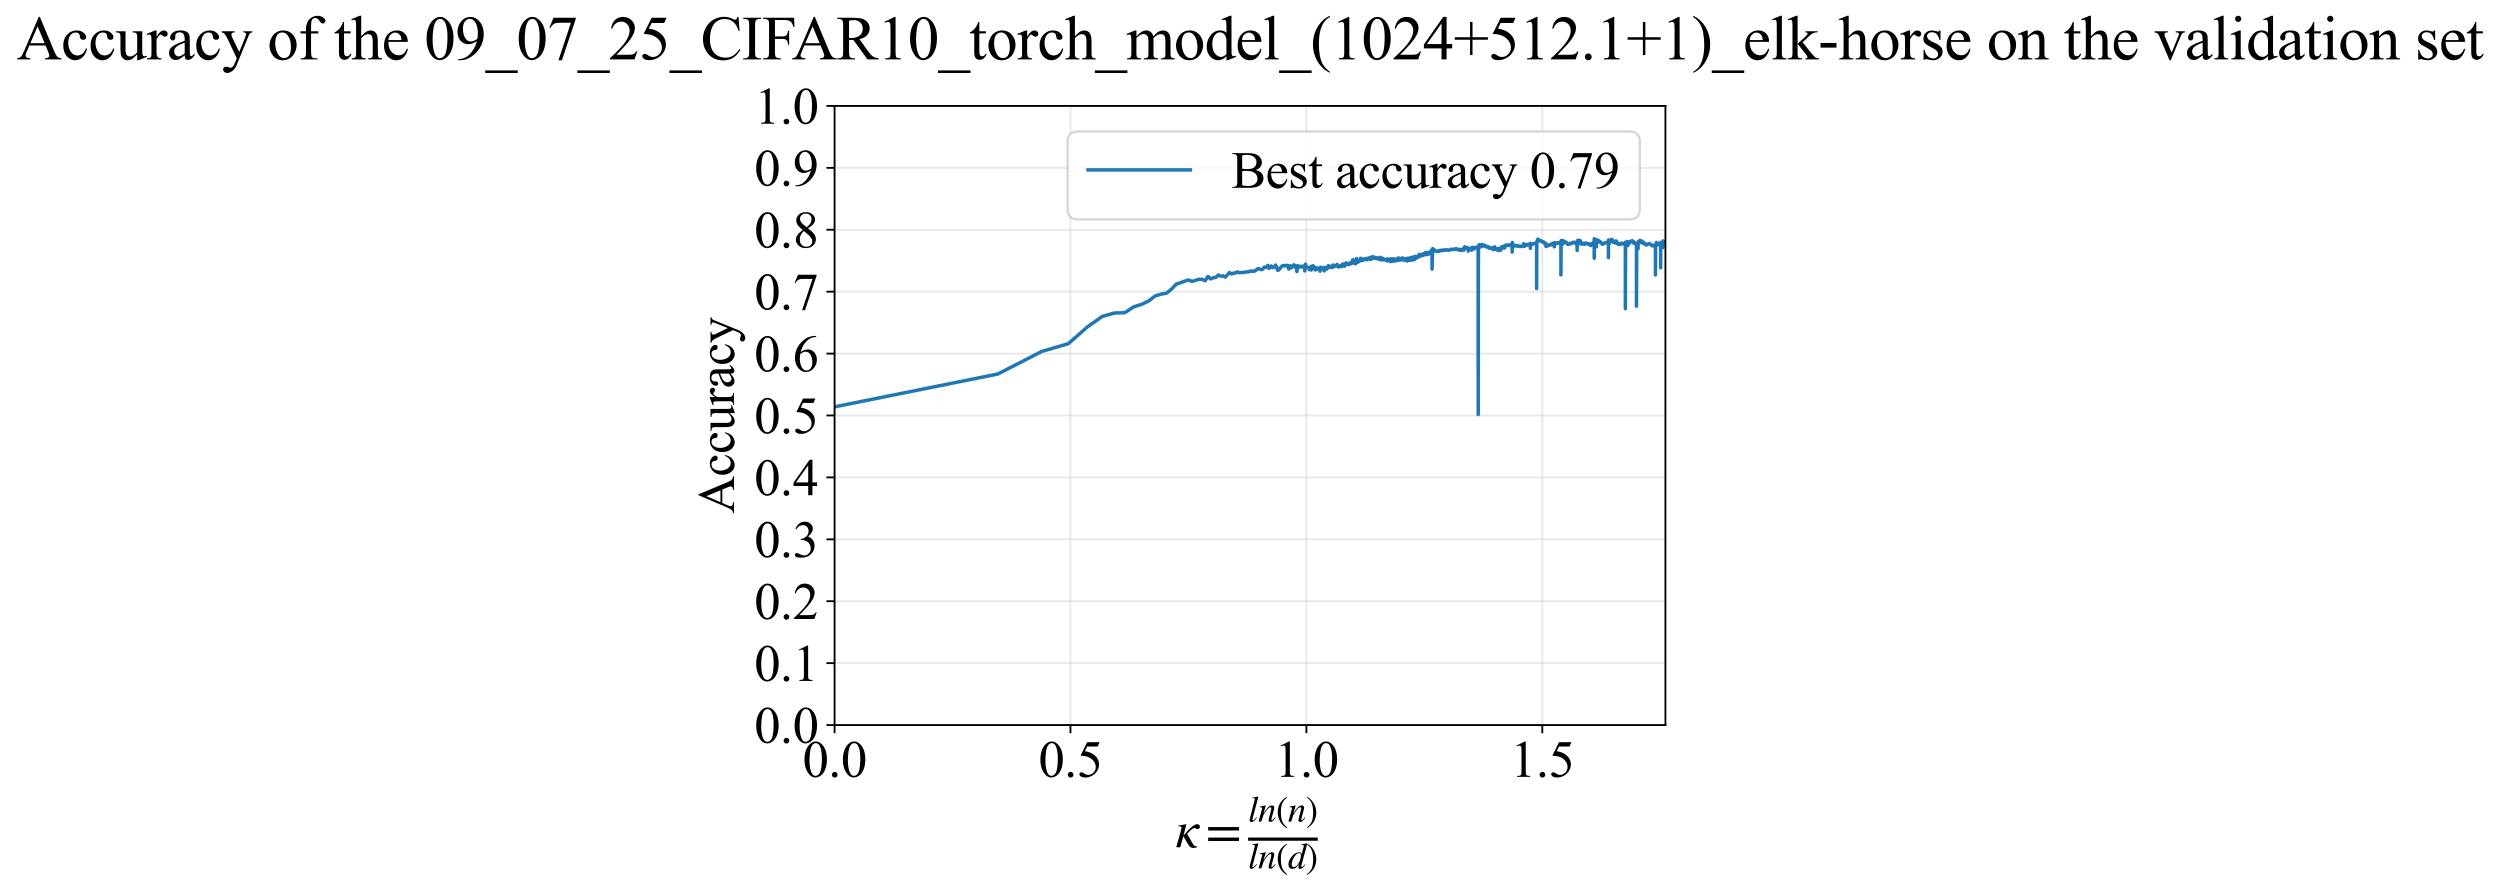 <?xml version="1.0" encoding="utf-8" standalone="no"?>
<!DOCTYPE svg PUBLIC "-//W3C//DTD SVG 1.1//EN"
  "http://www.w3.org/Graphics/SVG/1.1/DTD/svg11.dtd">
<svg xmlns:xlink="http://www.w3.org/1999/xlink" width="1074.558pt" height="383.266pt" viewBox="0 0 1074.558 383.266" xmlns="http://www.w3.org/2000/svg" version="1.1">
 <defs>
  <style type="text/css">*{stroke-linejoin: round; stroke-linecap: butt}</style>
 </defs>
 <g id="figure_1">
  <g id="patch_1">
   <path d="M 0 383.266 
L 1074.558 383.266 
L 1074.558 0 
L 0 0 
z
" style="fill: #ffffff"/>
  </g>
  <g id="axes_1">
   <g id="patch_2">
    <path d="M 358.719 311.644 
L 715.839 311.644 
L 715.839 45.532 
L 358.719 45.532 
z
" style="fill: #ffffff"/>
   </g>
   <g id="matplotlib.axis_1">
    <g id="xtick_1">
     <g id="line2d_1">
      <path d="M 358.719 311.644 
L 358.719 45.532 
" clip-path="url(#pf978cc0759)" style="fill: none; stroke: #b0b0b0; stroke-opacity: 0.3; stroke-width: 0.8; stroke-linecap: square"/>
     </g>
     <g id="line2d_2">
      <defs>
       <path id="m74a60afb06" d="M 0 0 
L 0 3.5 
" style="stroke: #000000; stroke-width: 0.8"/>
      </defs>
      <g>
       <use xlink:href="#m74a60afb06" x="358.719" y="311.644" style="stroke: #000000; stroke-width: 0.8"/>
      </g>
     </g>
     <g id="text_1">
      <!-- 0.0 -->
      <g transform="translate(344.969 333.92) scale(0.22 -0.22)">
       <defs>
        <path id="TimesNewRomanPSMT-30" d="M 231 2094 
Q 231 2819 450 3342 
Q 669 3866 1031 4122 
Q 1313 4325 1613 4325 
Q 2100 4325 2488 3828 
Q 2972 3213 2972 2159 
Q 2972 1422 2759 906 
Q 2547 391 2217 158 
Q 1888 -75 1581 -75 
Q 975 -75 572 641 
Q 231 1244 231 2094 
z
M 844 2016 
Q 844 1141 1059 588 
Q 1238 122 1591 122 
Q 1759 122 1940 273 
Q 2122 425 2216 781 
Q 2359 1319 2359 2297 
Q 2359 3022 2209 3506 
Q 2097 3866 1919 4016 
Q 1791 4119 1609 4119 
Q 1397 4119 1231 3928 
Q 1006 3669 925 3112 
Q 844 2556 844 2016 
z
" transform="scale(0.016)"/>
        <path id="TimesNewRomanPSMT-2e" d="M 800 606 
Q 947 606 1047 504 
Q 1147 403 1147 259 
Q 1147 116 1045 14 
Q 944 -88 800 -88 
Q 656 -88 554 14 
Q 453 116 453 259 
Q 453 406 554 506 
Q 656 606 800 606 
z
" transform="scale(0.016)"/>
       </defs>
       <use xlink:href="#TimesNewRomanPSMT-30"/>
       <use xlink:href="#TimesNewRomanPSMT-2e" transform="translate(50 0)"/>
       <use xlink:href="#TimesNewRomanPSMT-30" transform="translate(75 0)"/>
      </g>
     </g>
    </g>
    <g id="xtick_2">
     <g id="line2d_3">
      <path d="M 460.118 311.644 
L 460.118 45.532 
" clip-path="url(#pf978cc0759)" style="fill: none; stroke: #b0b0b0; stroke-opacity: 0.3; stroke-width: 0.8; stroke-linecap: square"/>
     </g>
     <g id="line2d_4">
      <g>
       <use xlink:href="#m74a60afb06" x="460.118" y="311.644" style="stroke: #000000; stroke-width: 0.8"/>
      </g>
     </g>
     <g id="text_2">
      <!-- 0.5 -->
      <g transform="translate(446.368 333.92) scale(0.22 -0.22)">
       <defs>
        <path id="TimesNewRomanPSMT-35" d="M 2778 4238 
L 2534 3706 
L 1259 3706 
L 981 3138 
Q 1809 3016 2294 2522 
Q 2709 2097 2709 1522 
Q 2709 1188 2573 903 
Q 2438 619 2231 419 
Q 2025 219 1772 97 
Q 1413 -75 1034 -75 
Q 653 -75 479 54 
Q 306 184 306 341 
Q 306 428 378 495 
Q 450 563 559 563 
Q 641 563 702 538 
Q 763 513 909 409 
Q 1144 247 1384 247 
Q 1750 247 2026 523 
Q 2303 800 2303 1197 
Q 2303 1581 2056 1914 
Q 1809 2247 1375 2428 
Q 1034 2569 447 2591 
L 1259 4238 
L 2778 4238 
z
" transform="scale(0.016)"/>
       </defs>
       <use xlink:href="#TimesNewRomanPSMT-30"/>
       <use xlink:href="#TimesNewRomanPSMT-2e" transform="translate(50 0)"/>
       <use xlink:href="#TimesNewRomanPSMT-35" transform="translate(75 0)"/>
      </g>
     </g>
    </g>
    <g id="xtick_3">
     <g id="line2d_5">
      <path d="M 561.517 311.644 
L 561.517 45.532 
" clip-path="url(#pf978cc0759)" style="fill: none; stroke: #b0b0b0; stroke-opacity: 0.3; stroke-width: 0.8; stroke-linecap: square"/>
     </g>
     <g id="line2d_6">
      <g>
       <use xlink:href="#m74a60afb06" x="561.517" y="311.644" style="stroke: #000000; stroke-width: 0.8"/>
      </g>
     </g>
     <g id="text_3">
      <!-- 1.0 -->
      <g transform="translate(547.767 333.92) scale(0.22 -0.22)">
       <defs>
        <path id="TimesNewRomanPSMT-31" d="M 750 3822 
L 1781 4325 
L 1884 4325 
L 1884 747 
Q 1884 391 1914 303 
Q 1944 216 2037 169 
Q 2131 122 2419 116 
L 2419 0 
L 825 0 
L 825 116 
Q 1125 122 1212 167 
Q 1300 213 1334 289 
Q 1369 366 1369 747 
L 1369 3034 
Q 1369 3497 1338 3628 
Q 1316 3728 1258 3775 
Q 1200 3822 1119 3822 
Q 1003 3822 797 3725 
L 750 3822 
z
" transform="scale(0.016)"/>
       </defs>
       <use xlink:href="#TimesNewRomanPSMT-31"/>
       <use xlink:href="#TimesNewRomanPSMT-2e" transform="translate(50 0)"/>
       <use xlink:href="#TimesNewRomanPSMT-30" transform="translate(75 0)"/>
      </g>
     </g>
    </g>
    <g id="xtick_4">
     <g id="line2d_7">
      <path d="M 662.916 311.644 
L 662.916 45.532 
" clip-path="url(#pf978cc0759)" style="fill: none; stroke: #b0b0b0; stroke-opacity: 0.3; stroke-width: 0.8; stroke-linecap: square"/>
     </g>
     <g id="line2d_8">
      <g>
       <use xlink:href="#m74a60afb06" x="662.916" y="311.644" style="stroke: #000000; stroke-width: 0.8"/>
      </g>
     </g>
     <g id="text_4">
      <!-- 1.5 -->
      <g transform="translate(649.166 333.92) scale(0.22 -0.22)">
       <use xlink:href="#TimesNewRomanPSMT-31"/>
       <use xlink:href="#TimesNewRomanPSMT-2e" transform="translate(50 0)"/>
       <use xlink:href="#TimesNewRomanPSMT-35" transform="translate(75 0)"/>
      </g>
     </g>
    </g>
    <g id="text_5">
     <!-- $\kappa  = \frac{ln(n)}{ln(d)}$ -->
     <g transform="translate(505.269 364.186) scale(0.22 -0.22)">
      <defs>
       <path id="STIXGeneral-Italic-3ba" d="M 979 1440 
L 998 1446 
Q 1850 2541 2464 2790 
Q 2547 2822 2630 2822 
Q 2797 2822 2886 2736 
Q 2976 2650 2976 2522 
Q 2976 2387 2893 2307 
Q 2810 2227 2682 2227 
Q 2605 2227 2502 2288 
Q 2400 2349 2336 2349 
Q 2170 2349 1990 2205 
Q 1811 2061 1414 1645 
L 2042 544 
Q 2202 262 2310 182 
Q 2419 102 2624 102 
L 2624 0 
Q 2374 -83 2182 -83 
Q 1786 -83 1555 326 
L 960 1350 
L 576 0 
L 90 0 
L 640 1978 
Q 730 2317 730 2406 
Q 730 2560 518 2560 
L 339 2560 
L 339 2650 
Q 678 2694 1306 2822 
L 1325 2803 
L 979 1440 
z
" transform="scale(0.016)"/>
       <path id="STIXGeneral-Regular-3d" d="M 4077 2048 
L 307 2048 
L 307 2470 
L 4077 2470 
L 4077 2048 
z
M 4077 768 
L 307 768 
L 307 1190 
L 4077 1190 
L 4077 768 
z
" transform="scale(0.016)"/>
       <path id="STIXGeneral-Italic-6c" d="M 1786 4339 
L 806 595 
Q 755 410 755 320 
Q 755 205 864 205 
Q 1037 205 1293 570 
L 1453 794 
L 1542 730 
Q 1254 275 1046 102 
Q 838 -70 576 -70 
Q 262 -70 262 288 
Q 262 397 288 480 
L 1165 3834 
Q 1184 3898 1184 3955 
Q 1184 4096 870 4096 
L 755 4096 
L 755 4198 
Q 1203 4250 1747 4371 
L 1786 4339 
z
" transform="scale(0.016)"/>
       <path id="STIXGeneral-Italic-6e" d="M 2944 749 
L 3034 666 
Q 2707 218 2534 80 
Q 2362 -58 2138 -58 
Q 2010 -58 1923 28 
Q 1837 115 1837 288 
Q 1837 390 1939 768 
L 2221 1805 
Q 2310 2150 2310 2310 
Q 2310 2496 2157 2496 
Q 1971 2496 1750 2275 
Q 1530 2054 1210 1587 
Q 998 1274 899 1024 
Q 800 774 570 0 
L 90 0 
L 704 2240 
Q 717 2304 717 2349 
Q 717 2445 630 2480 
Q 544 2515 301 2522 
L 301 2624 
Q 550 2675 857 2729 
Q 1165 2784 1338 2822 
L 1363 2810 
L 934 1414 
Q 1408 2170 1753 2496 
Q 2099 2822 2413 2822 
Q 2611 2822 2720 2716 
Q 2829 2611 2829 2432 
Q 2829 2272 2765 2048 
L 2406 749 
Q 2317 429 2317 358 
Q 2317 243 2419 243 
Q 2541 243 2810 582 
Q 2854 634 2944 749 
z
" transform="scale(0.016)"/>
       <path id="STIXGeneral-Regular-28" d="M 1946 -1030 
L 1869 -1133 
Q 1126 -710 716 32 
Q 307 774 307 1613 
Q 307 3386 1888 4326 
L 1946 4224 
Q 1293 3667 1075 3126 
Q 858 2586 858 1632 
Q 858 685 1082 96 
Q 1306 -493 1946 -1030 
z
" transform="scale(0.016)"/>
       <path id="STIXGeneral-Regular-29" d="M 186 4224 
L 262 4326 
Q 992 3891 1408 3148 
Q 1824 2406 1824 1581 
Q 1824 -166 243 -1133 
L 186 -1030 
Q 845 -486 1059 54 
Q 1274 595 1274 1562 
Q 1274 2534 1059 3120 
Q 845 3706 186 4224 
z
" transform="scale(0.016)"/>
       <path id="STIXGeneral-Italic-64" d="M 3334 4371 
L 3373 4333 
L 3123 3360 
L 2739 1958 
Q 2323 429 2323 384 
Q 2323 256 2438 256 
Q 2522 256 2614 336 
Q 2707 416 2963 710 
L 3040 646 
Q 2547 -83 2099 -83 
Q 1978 -83 1907 -6 
Q 1837 70 1837 205 
Q 1837 397 1920 774 
Q 1645 307 1379 118 
Q 1114 -70 781 -70 
Q 461 -70 278 125 
Q 96 320 96 678 
Q 96 1440 713 2131 
Q 1331 2822 1965 2822 
Q 2163 2822 2256 2732 
Q 2349 2643 2381 2451 
L 2387 2451 
L 2675 3494 
Q 2765 3808 2765 3949 
Q 2765 4051 2694 4076 
Q 2624 4102 2355 4115 
L 2355 4224 
Q 2848 4269 3334 4371 
z
M 2278 2310 
Q 2278 2477 2185 2576 
Q 2093 2675 1978 2675 
Q 1677 2675 1395 2381 
Q 1075 2042 864 1571 
Q 653 1101 653 704 
Q 653 486 752 361 
Q 851 237 1024 237 
Q 1312 237 1606 550 
Q 1901 864 2089 1350 
Q 2278 1837 2278 2310 
z
" transform="scale(0.016)"/>
      </defs>
      <use xlink:href="#STIXGeneral-Italic-3ba" transform="translate(0 0.003)"/>
      <use xlink:href="#STIXGeneral-Regular-3d" transform="translate(58.84 0.003)"/>
      <use xlink:href="#STIXGeneral-Italic-6c" transform="translate(141.78 50.192) scale(0.7)"/>
      <use xlink:href="#STIXGeneral-Italic-6e" transform="translate(161.24 50.192) scale(0.7)"/>
      <use xlink:href="#STIXGeneral-Regular-28" transform="translate(196.24 50.192) scale(0.7)"/>
      <use xlink:href="#STIXGeneral-Italic-6e" transform="translate(219.55 50.192) scale(0.7)"/>
      <use xlink:href="#STIXGeneral-Regular-29" transform="translate(254.55 50.192) scale(0.7)"/>
      <use xlink:href="#STIXGeneral-Italic-6c" transform="translate(141.78 -41.258) scale(0.7)"/>
      <use xlink:href="#STIXGeneral-Italic-6e" transform="translate(161.24 -41.258) scale(0.7)"/>
      <use xlink:href="#STIXGeneral-Regular-28" transform="translate(196.24 -41.258) scale(0.7)"/>
      <use xlink:href="#STIXGeneral-Italic-64" transform="translate(219.55 -41.258) scale(0.7)"/>
      <use xlink:href="#STIXGeneral-Regular-29" transform="translate(254.55 -41.258) scale(0.7)"/>
      <path d="M 141.78 12.8 
L 141.78 19.05 
L 277.86 19.05 
L 277.86 12.8 
L 141.78 12.8 
z
"/>
     </g>
    </g>
   </g>
   <g id="matplotlib.axis_2">
    <g id="ytick_1">
     <g id="line2d_9">
      <path d="M 358.719 311.644 
L 715.839 311.644 
" clip-path="url(#pf978cc0759)" style="fill: none; stroke: #b0b0b0; stroke-opacity: 0.3; stroke-width: 0.8; stroke-linecap: square"/>
     </g>
     <g id="line2d_10">
      <defs>
       <path id="mcd3452b6de" d="M 0 0 
L -3.5 0 
" style="stroke: #000000; stroke-width: 0.8"/>
      </defs>
      <g>
       <use xlink:href="#mcd3452b6de" x="358.719" y="311.644" style="stroke: #000000; stroke-width: 0.8"/>
      </g>
     </g>
     <g id="text_6">
      <!-- 0.0 -->
      <g transform="translate(324.219 319.282) scale(0.22 -0.22)">
       <use xlink:href="#TimesNewRomanPSMT-30"/>
       <use xlink:href="#TimesNewRomanPSMT-2e" transform="translate(50 0)"/>
       <use xlink:href="#TimesNewRomanPSMT-30" transform="translate(75 0)"/>
      </g>
     </g>
    </g>
    <g id="ytick_2">
     <g id="line2d_11">
      <path d="M 358.719 285.032 
L 715.839 285.032 
" clip-path="url(#pf978cc0759)" style="fill: none; stroke: #b0b0b0; stroke-opacity: 0.3; stroke-width: 0.8; stroke-linecap: square"/>
     </g>
     <g id="line2d_12">
      <g>
       <use xlink:href="#mcd3452b6de" x="358.719" y="285.032" style="stroke: #000000; stroke-width: 0.8"/>
      </g>
     </g>
     <g id="text_7">
      <!-- 0.1 -->
      <g transform="translate(324.219 292.67) scale(0.22 -0.22)">
       <use xlink:href="#TimesNewRomanPSMT-30"/>
       <use xlink:href="#TimesNewRomanPSMT-2e" transform="translate(50 0)"/>
       <use xlink:href="#TimesNewRomanPSMT-31" transform="translate(75 0)"/>
      </g>
     </g>
    </g>
    <g id="ytick_3">
     <g id="line2d_13">
      <path d="M 358.719 258.421 
L 715.839 258.421 
" clip-path="url(#pf978cc0759)" style="fill: none; stroke: #b0b0b0; stroke-opacity: 0.3; stroke-width: 0.8; stroke-linecap: square"/>
     </g>
     <g id="line2d_14">
      <g>
       <use xlink:href="#mcd3452b6de" x="358.719" y="258.421" style="stroke: #000000; stroke-width: 0.8"/>
      </g>
     </g>
     <g id="text_8">
      <!-- 0.2 -->
      <g transform="translate(324.219 266.059) scale(0.22 -0.22)">
       <defs>
        <path id="TimesNewRomanPSMT-32" d="M 2934 816 
L 2638 0 
L 138 0 
L 138 116 
Q 1241 1122 1691 1759 
Q 2141 2397 2141 2925 
Q 2141 3328 1894 3587 
Q 1647 3847 1303 3847 
Q 991 3847 742 3664 
Q 494 3481 375 3128 
L 259 3128 
Q 338 3706 661 4015 
Q 984 4325 1469 4325 
Q 1984 4325 2329 3994 
Q 2675 3663 2675 3213 
Q 2675 2891 2525 2569 
Q 2294 2063 1775 1497 
Q 997 647 803 472 
L 1909 472 
Q 2247 472 2383 497 
Q 2519 522 2628 598 
Q 2738 675 2819 816 
L 2934 816 
z
" transform="scale(0.016)"/>
       </defs>
       <use xlink:href="#TimesNewRomanPSMT-30"/>
       <use xlink:href="#TimesNewRomanPSMT-2e" transform="translate(50 0)"/>
       <use xlink:href="#TimesNewRomanPSMT-32" transform="translate(75 0)"/>
      </g>
     </g>
    </g>
    <g id="ytick_4">
     <g id="line2d_15">
      <path d="M 358.719 231.81 
L 715.839 231.81 
" clip-path="url(#pf978cc0759)" style="fill: none; stroke: #b0b0b0; stroke-opacity: 0.3; stroke-width: 0.8; stroke-linecap: square"/>
     </g>
     <g id="line2d_16">
      <g>
       <use xlink:href="#mcd3452b6de" x="358.719" y="231.81" style="stroke: #000000; stroke-width: 0.8"/>
      </g>
     </g>
     <g id="text_9">
      <!-- 0.3 -->
      <g transform="translate(324.219 239.448) scale(0.22 -0.22)">
       <defs>
        <path id="TimesNewRomanPSMT-33" d="M 325 3431 
Q 506 3859 782 4092 
Q 1059 4325 1472 4325 
Q 1981 4325 2253 3994 
Q 2459 3747 2459 3466 
Q 2459 3003 1878 2509 
Q 2269 2356 2469 2072 
Q 2669 1788 2669 1403 
Q 2669 853 2319 450 
Q 1863 -75 997 -75 
Q 569 -75 414 31 
Q 259 138 259 259 
Q 259 350 332 419 
Q 406 488 509 488 
Q 588 488 669 463 
Q 722 447 909 348 
Q 1097 250 1169 231 
Q 1284 197 1416 197 
Q 1734 197 1970 444 
Q 2206 691 2206 1028 
Q 2206 1275 2097 1509 
Q 2016 1684 1919 1775 
Q 1784 1900 1550 2001 
Q 1316 2103 1072 2103 
L 972 2103 
L 972 2197 
Q 1219 2228 1467 2375 
Q 1716 2522 1828 2728 
Q 1941 2934 1941 3181 
Q 1941 3503 1739 3701 
Q 1538 3900 1238 3900 
Q 753 3900 428 3381 
L 325 3431 
z
" transform="scale(0.016)"/>
       </defs>
       <use xlink:href="#TimesNewRomanPSMT-30"/>
       <use xlink:href="#TimesNewRomanPSMT-2e" transform="translate(50 0)"/>
       <use xlink:href="#TimesNewRomanPSMT-33" transform="translate(75 0)"/>
      </g>
     </g>
    </g>
    <g id="ytick_5">
     <g id="line2d_17">
      <path d="M 358.719 205.199 
L 715.839 205.199 
" clip-path="url(#pf978cc0759)" style="fill: none; stroke: #b0b0b0; stroke-opacity: 0.3; stroke-width: 0.8; stroke-linecap: square"/>
     </g>
     <g id="line2d_18">
      <g>
       <use xlink:href="#mcd3452b6de" x="358.719" y="205.199" style="stroke: #000000; stroke-width: 0.8"/>
      </g>
     </g>
     <g id="text_10">
      <!-- 0.4 -->
      <g transform="translate(324.219 212.837) scale(0.22 -0.22)">
       <defs>
        <path id="TimesNewRomanPSMT-34" d="M 2978 1563 
L 2978 1119 
L 2409 1119 
L 2409 0 
L 1894 0 
L 1894 1119 
L 100 1119 
L 100 1519 
L 2066 4325 
L 2409 4325 
L 2409 1563 
L 2978 1563 
z
M 1894 1563 
L 1894 3666 
L 406 1563 
L 1894 1563 
z
" transform="scale(0.016)"/>
       </defs>
       <use xlink:href="#TimesNewRomanPSMT-30"/>
       <use xlink:href="#TimesNewRomanPSMT-2e" transform="translate(50 0)"/>
       <use xlink:href="#TimesNewRomanPSMT-34" transform="translate(75 0)"/>
      </g>
     </g>
    </g>
    <g id="ytick_6">
     <g id="line2d_19">
      <path d="M 358.719 178.588 
L 715.839 178.588 
" clip-path="url(#pf978cc0759)" style="fill: none; stroke: #b0b0b0; stroke-opacity: 0.3; stroke-width: 0.8; stroke-linecap: square"/>
     </g>
     <g id="line2d_20">
      <g>
       <use xlink:href="#mcd3452b6de" x="358.719" y="178.588" style="stroke: #000000; stroke-width: 0.8"/>
      </g>
     </g>
     <g id="text_11">
      <!-- 0.5 -->
      <g transform="translate(324.219 186.226) scale(0.22 -0.22)">
       <use xlink:href="#TimesNewRomanPSMT-30"/>
       <use xlink:href="#TimesNewRomanPSMT-2e" transform="translate(50 0)"/>
       <use xlink:href="#TimesNewRomanPSMT-35" transform="translate(75 0)"/>
      </g>
     </g>
    </g>
    <g id="ytick_7">
     <g id="line2d_21">
      <path d="M 358.719 151.976 
L 715.839 151.976 
" clip-path="url(#pf978cc0759)" style="fill: none; stroke: #b0b0b0; stroke-opacity: 0.3; stroke-width: 0.8; stroke-linecap: square"/>
     </g>
     <g id="line2d_22">
      <g>
       <use xlink:href="#mcd3452b6de" x="358.719" y="151.976" style="stroke: #000000; stroke-width: 0.8"/>
      </g>
     </g>
     <g id="text_12">
      <!-- 0.6 -->
      <g transform="translate(324.219 159.614) scale(0.22 -0.22)">
       <defs>
        <path id="TimesNewRomanPSMT-36" d="M 2869 4325 
L 2869 4209 
Q 2456 4169 2195 4045 
Q 1934 3922 1679 3669 
Q 1425 3416 1258 3105 
Q 1091 2794 978 2366 
Q 1428 2675 1881 2675 
Q 2316 2675 2634 2325 
Q 2953 1975 2953 1425 
Q 2953 894 2631 456 
Q 2244 -75 1606 -75 
Q 1172 -75 869 213 
Q 275 772 275 1663 
Q 275 2231 503 2743 
Q 731 3256 1154 3653 
Q 1578 4050 1965 4187 
Q 2353 4325 2688 4325 
L 2869 4325 
z
M 925 2138 
Q 869 1716 869 1456 
Q 869 1156 980 804 
Q 1091 453 1309 247 
Q 1469 100 1697 100 
Q 1969 100 2183 356 
Q 2397 613 2397 1088 
Q 2397 1622 2184 2012 
Q 1972 2403 1581 2403 
Q 1463 2403 1327 2353 
Q 1191 2303 925 2138 
z
" transform="scale(0.016)"/>
       </defs>
       <use xlink:href="#TimesNewRomanPSMT-30"/>
       <use xlink:href="#TimesNewRomanPSMT-2e" transform="translate(50 0)"/>
       <use xlink:href="#TimesNewRomanPSMT-36" transform="translate(75 0)"/>
      </g>
     </g>
    </g>
    <g id="ytick_8">
     <g id="line2d_23">
      <path d="M 358.719 125.365 
L 715.839 125.365 
" clip-path="url(#pf978cc0759)" style="fill: none; stroke: #b0b0b0; stroke-opacity: 0.3; stroke-width: 0.8; stroke-linecap: square"/>
     </g>
     <g id="line2d_24">
      <g>
       <use xlink:href="#mcd3452b6de" x="358.719" y="125.365" style="stroke: #000000; stroke-width: 0.8"/>
      </g>
     </g>
     <g id="text_13">
      <!-- 0.7 -->
      <g transform="translate(324.219 133.003) scale(0.22 -0.22)">
       <defs>
        <path id="TimesNewRomanPSMT-37" d="M 644 4238 
L 2916 4238 
L 2916 4119 
L 1503 -88 
L 1153 -88 
L 2419 3728 
L 1253 3728 
Q 900 3728 750 3644 
Q 488 3500 328 3200 
L 238 3234 
L 644 4238 
z
" transform="scale(0.016)"/>
       </defs>
       <use xlink:href="#TimesNewRomanPSMT-30"/>
       <use xlink:href="#TimesNewRomanPSMT-2e" transform="translate(50 0)"/>
       <use xlink:href="#TimesNewRomanPSMT-37" transform="translate(75 0)"/>
      </g>
     </g>
    </g>
    <g id="ytick_9">
     <g id="line2d_25">
      <path d="M 358.719 98.754 
L 715.839 98.754 
" clip-path="url(#pf978cc0759)" style="fill: none; stroke: #b0b0b0; stroke-opacity: 0.3; stroke-width: 0.8; stroke-linecap: square"/>
     </g>
     <g id="line2d_26">
      <g>
       <use xlink:href="#mcd3452b6de" x="358.719" y="98.754" style="stroke: #000000; stroke-width: 0.8"/>
      </g>
     </g>
     <g id="text_14">
      <!-- 0.8 -->
      <g transform="translate(324.219 106.392) scale(0.22 -0.22)">
       <defs>
        <path id="TimesNewRomanPSMT-38" d="M 1228 2134 
Q 725 2547 579 2797 
Q 434 3047 434 3316 
Q 434 3728 753 4026 
Q 1072 4325 1600 4325 
Q 2113 4325 2425 4047 
Q 2738 3769 2738 3413 
Q 2738 3175 2569 2928 
Q 2400 2681 1866 2347 
Q 2416 1922 2594 1678 
Q 2831 1359 2831 1006 
Q 2831 559 2490 242 
Q 2150 -75 1597 -75 
Q 994 -75 656 303 
Q 388 606 388 966 
Q 388 1247 577 1523 
Q 766 1800 1228 2134 
z
M 1719 2469 
Q 2094 2806 2194 3001 
Q 2294 3197 2294 3444 
Q 2294 3772 2109 3958 
Q 1925 4144 1606 4144 
Q 1288 4144 1088 3959 
Q 888 3775 888 3528 
Q 888 3366 970 3203 
Q 1053 3041 1206 2894 
L 1719 2469 
z
M 1375 2016 
Q 1116 1797 991 1539 
Q 866 1281 866 981 
Q 866 578 1086 336 
Q 1306 94 1647 94 
Q 1984 94 2187 284 
Q 2391 475 2391 747 
Q 2391 972 2272 1150 
Q 2050 1481 1375 2016 
z
" transform="scale(0.016)"/>
       </defs>
       <use xlink:href="#TimesNewRomanPSMT-30"/>
       <use xlink:href="#TimesNewRomanPSMT-2e" transform="translate(50 0)"/>
       <use xlink:href="#TimesNewRomanPSMT-38" transform="translate(75 0)"/>
      </g>
     </g>
    </g>
    <g id="ytick_10">
     <g id="line2d_27">
      <path d="M 358.719 72.143 
L 715.839 72.143 
" clip-path="url(#pf978cc0759)" style="fill: none; stroke: #b0b0b0; stroke-opacity: 0.3; stroke-width: 0.8; stroke-linecap: square"/>
     </g>
     <g id="line2d_28">
      <g>
       <use xlink:href="#mcd3452b6de" x="358.719" y="72.143" style="stroke: #000000; stroke-width: 0.8"/>
      </g>
     </g>
     <g id="text_15">
      <!-- 0.9 -->
      <g transform="translate(324.219 79.781) scale(0.22 -0.22)">
       <defs>
        <path id="TimesNewRomanPSMT-39" d="M 338 -88 
L 338 28 
Q 744 34 1094 217 
Q 1444 400 1770 856 
Q 2097 1313 2225 1859 
Q 1734 1544 1338 1544 
Q 891 1544 572 1889 
Q 253 2234 253 2806 
Q 253 3363 572 3797 
Q 956 4325 1575 4325 
Q 2097 4325 2469 3894 
Q 2925 3359 2925 2575 
Q 2925 1869 2578 1258 
Q 2231 647 1613 244 
Q 1109 -88 516 -88 
L 338 -88 
z
M 2275 2091 
Q 2331 2497 2331 2741 
Q 2331 3044 2228 3395 
Q 2125 3747 1936 3934 
Q 1747 4122 1506 4122 
Q 1228 4122 1018 3872 
Q 809 3622 809 3128 
Q 809 2469 1088 2097 
Q 1291 1828 1588 1828 
Q 1731 1828 1928 1897 
Q 2125 1966 2275 2091 
z
" transform="scale(0.016)"/>
       </defs>
       <use xlink:href="#TimesNewRomanPSMT-30"/>
       <use xlink:href="#TimesNewRomanPSMT-2e" transform="translate(50 0)"/>
       <use xlink:href="#TimesNewRomanPSMT-39" transform="translate(75 0)"/>
      </g>
     </g>
    </g>
    <g id="ytick_11">
     <g id="line2d_29">
      <path d="M 358.719 45.532 
L 715.839 45.532 
" clip-path="url(#pf978cc0759)" style="fill: none; stroke: #b0b0b0; stroke-opacity: 0.3; stroke-width: 0.8; stroke-linecap: square"/>
     </g>
     <g id="line2d_30">
      <g>
       <use xlink:href="#mcd3452b6de" x="358.719" y="45.532" style="stroke: #000000; stroke-width: 0.8"/>
      </g>
     </g>
     <g id="text_16">
      <!-- 1.0 -->
      <g transform="translate(324.219 53.17) scale(0.22 -0.22)">
       <use xlink:href="#TimesNewRomanPSMT-31"/>
       <use xlink:href="#TimesNewRomanPSMT-2e" transform="translate(50 0)"/>
       <use xlink:href="#TimesNewRomanPSMT-30" transform="translate(75 0)"/>
      </g>
     </g>
    </g>
    <g id="text_17">
     <!-- Accuracy -->
     <g transform="translate(315.472 220.726) rotate(-90) scale(0.22 -0.22)">
      <defs>
       <path id="TimesNewRomanPSMT-41" d="M 2928 1419 
L 1288 1419 
L 1000 750 
Q 894 503 894 381 
Q 894 284 986 211 
Q 1078 138 1384 116 
L 1384 0 
L 50 0 
L 50 116 
Q 316 163 394 238 
Q 553 388 747 847 
L 2238 4334 
L 2347 4334 
L 3822 809 
Q 4000 384 4145 257 
Q 4291 131 4550 116 
L 4550 0 
L 2878 0 
L 2878 116 
Q 3131 128 3220 200 
Q 3309 272 3309 375 
Q 3309 513 3184 809 
L 2928 1419 
z
M 2841 1650 
L 2122 3363 
L 1384 1650 
L 2841 1650 
z
" transform="scale(0.016)"/>
       <path id="TimesNewRomanPSMT-63" d="M 2631 1088 
Q 2516 522 2178 217 
Q 1841 -88 1431 -88 
Q 944 -88 581 321 
Q 219 731 219 1428 
Q 219 2103 620 2525 
Q 1022 2947 1584 2947 
Q 2006 2947 2278 2723 
Q 2550 2500 2550 2259 
Q 2550 2141 2473 2067 
Q 2397 1994 2259 1994 
Q 2075 1994 1981 2113 
Q 1928 2178 1911 2362 
Q 1894 2547 1784 2644 
Q 1675 2738 1481 2738 
Q 1169 2738 978 2506 
Q 725 2200 725 1697 
Q 725 1184 976 792 
Q 1228 400 1656 400 
Q 1963 400 2206 609 
Q 2378 753 2541 1131 
L 2631 1088 
z
" transform="scale(0.016)"/>
       <path id="TimesNewRomanPSMT-75" d="M 2709 2863 
L 2709 1128 
Q 2709 631 2732 520 
Q 2756 409 2807 365 
Q 2859 322 2928 322 
Q 3025 322 3147 375 
L 3191 266 
L 2334 -88 
L 2194 -88 
L 2194 519 
Q 1825 119 1631 15 
Q 1438 -88 1222 -88 
Q 981 -88 804 51 
Q 628 191 559 409 
Q 491 628 491 1028 
L 491 2306 
Q 491 2509 447 2587 
Q 403 2666 317 2708 
Q 231 2750 6 2747 
L 6 2863 
L 1009 2863 
L 1009 947 
Q 1009 547 1148 422 
Q 1288 297 1484 297 
Q 1619 297 1789 381 
Q 1959 466 2194 703 
L 2194 2325 
Q 2194 2569 2105 2655 
Q 2016 2741 1734 2747 
L 1734 2863 
L 2709 2863 
z
" transform="scale(0.016)"/>
       <path id="TimesNewRomanPSMT-72" d="M 1038 2947 
L 1038 2303 
Q 1397 2947 1775 2947 
Q 1947 2947 2059 2842 
Q 2172 2738 2172 2600 
Q 2172 2478 2090 2393 
Q 2009 2309 1897 2309 
Q 1788 2309 1652 2417 
Q 1516 2525 1450 2525 
Q 1394 2525 1328 2463 
Q 1188 2334 1038 2041 
L 1038 669 
Q 1038 431 1097 309 
Q 1138 225 1241 169 
Q 1344 113 1538 113 
L 1538 0 
L 72 0 
L 72 113 
Q 291 113 397 181 
Q 475 231 506 341 
Q 522 394 522 644 
L 522 1753 
Q 522 2253 501 2348 
Q 481 2444 426 2487 
Q 372 2531 291 2531 
Q 194 2531 72 2484 
L 41 2597 
L 906 2947 
L 1038 2947 
z
" transform="scale(0.016)"/>
       <path id="TimesNewRomanPSMT-61" d="M 1822 413 
Q 1381 72 1269 19 
Q 1100 -59 909 -59 
Q 613 -59 420 144 
Q 228 347 228 678 
Q 228 888 322 1041 
Q 450 1253 767 1440 
Q 1084 1628 1822 1897 
L 1822 2009 
Q 1822 2438 1686 2597 
Q 1550 2756 1291 2756 
Q 1094 2756 978 2650 
Q 859 2544 859 2406 
L 866 2225 
Q 866 2081 792 2003 
Q 719 1925 600 1925 
Q 484 1925 411 2006 
Q 338 2088 338 2228 
Q 338 2497 613 2722 
Q 888 2947 1384 2947 
Q 1766 2947 2009 2819 
Q 2194 2722 2281 2516 
Q 2338 2381 2338 1966 
L 2338 994 
Q 2338 584 2353 492 
Q 2369 400 2405 369 
Q 2441 338 2488 338 
Q 2538 338 2575 359 
Q 2641 400 2828 588 
L 2828 413 
Q 2478 -56 2159 -56 
Q 2006 -56 1915 50 
Q 1825 156 1822 413 
z
M 1822 616 
L 1822 1706 
Q 1350 1519 1213 1441 
Q 966 1303 859 1153 
Q 753 1003 753 825 
Q 753 600 887 451 
Q 1022 303 1197 303 
Q 1434 303 1822 616 
z
" transform="scale(0.016)"/>
       <path id="TimesNewRomanPSMT-79" d="M 38 2863 
L 1372 2863 
L 1372 2747 
L 1306 2747 
Q 1166 2747 1095 2686 
Q 1025 2625 1025 2534 
Q 1025 2413 1128 2197 
L 1825 753 
L 2466 2334 
Q 2519 2463 2519 2588 
Q 2519 2644 2497 2672 
Q 2472 2706 2419 2726 
Q 2366 2747 2231 2747 
L 2231 2863 
L 3163 2863 
L 3163 2747 
Q 3047 2734 2984 2696 
Q 2922 2659 2847 2556 
Q 2819 2513 2741 2316 
L 1575 -541 
Q 1406 -956 1132 -1168 
Q 859 -1381 606 -1381 
Q 422 -1381 303 -1275 
Q 184 -1169 184 -1031 
Q 184 -900 270 -820 
Q 356 -741 506 -741 
Q 609 -741 788 -809 
Q 913 -856 944 -856 
Q 1038 -856 1148 -759 
Q 1259 -663 1372 -384 
L 1575 113 
L 547 2272 
Q 500 2369 397 2513 
Q 319 2622 269 2659 
Q 197 2709 38 2747 
L 38 2863 
z
" transform="scale(0.016)"/>
      </defs>
      <use xlink:href="#TimesNewRomanPSMT-41"/>
      <use xlink:href="#TimesNewRomanPSMT-63" transform="translate(72.217 0)"/>
      <use xlink:href="#TimesNewRomanPSMT-63" transform="translate(116.602 0)"/>
      <use xlink:href="#TimesNewRomanPSMT-75" transform="translate(160.986 0)"/>
      <use xlink:href="#TimesNewRomanPSMT-72" transform="translate(210.986 0)"/>
      <use xlink:href="#TimesNewRomanPSMT-61" transform="translate(244.287 0)"/>
      <use xlink:href="#TimesNewRomanPSMT-63" transform="translate(288.672 0)"/>
      <use xlink:href="#TimesNewRomanPSMT-79" transform="translate(333.057 0)"/>
     </g>
    </g>
   </g>
   <g id="line2d_31">
    <path d="M 358.719 174.862 
L 428.877 160.758 
L 447.796 151.045 
L 459.19 147.718 
L 467.37 140.533 
L 473.756 136.01 
L 478.995 134.546 
L 483.436 134.413 
L 487.291 131.885 
L 490.697 130.82 
L 493.748 129.357 
L 496.51 127.228 
L 499.034 126.43 
L 501.357 126.03 
L 503.509 124.301 
L 505.514 122.172 
L 510.816 120.309 
L 512.389 120.974 
L 515.303 120.043 
L 516.658 120.043 
L 517.952 120.708 
L 519.192 118.845 
L 520.382 119.91 
L 521.525 119.378 
L 522.625 119.245 
L 523.685 118.18 
L 524.708 118.712 
L 525.697 118.579 
L 526.653 119.111 
L 528.476 117.116 
L 529.347 117.781 
L 530.193 117.382 
L 531.015 117.382 
L 531.814 116.85 
L 532.592 117.249 
L 533.35 117.116 
L 534.81 117.116 
L 535.513 116.85 
L 536.871 116.85 
L 537.527 116.45 
L 538.169 116.583 
L 538.797 116.583 
L 539.411 116.45 
L 540.603 115.519 
L 541.181 115.519 
L 541.748 115.785 
L 542.305 115.918 
L 542.851 115.652 
L 543.386 114.854 
L 543.913 114.854 
L 544.43 114.721 
L 544.938 114.055 
L 545.437 115.386 
L 545.928 114.721 
L 546.411 114.321 
L 546.885 114.987 
L 547.353 114.987 
L 547.813 114.721 
L 548.266 113.922 
L 548.712 114.854 
L 549.151 116.184 
L 549.584 116.051 
L 550.01 115.652 
L 550.431 114.987 
L 551.254 114.188 
L 551.657 114.188 
L 552.054 114.321 
L 552.447 114.055 
L 552.834 114.188 
L 553.216 114.055 
L 553.965 115.652 
L 554.332 114.188 
L 554.695 114.454 
L 555.054 115.12 
L 555.408 114.321 
L 555.758 114.454 
L 556.104 113.789 
L 556.446 114.721 
L 556.784 114.188 
L 557.118 114.588 
L 557.448 116.716 
L 557.774 114.188 
L 558.417 114.854 
L 558.733 114.454 
L 559.045 114.721 
L 559.355 114.454 
L 559.963 114.721 
L 560.263 114.321 
L 560.56 114.721 
L 560.854 116.45 
L 561.145 113.523 
L 561.433 114.854 
L 562 114.854 
L 562.557 115.253 
L 562.831 115.918 
L 563.103 114.854 
L 563.373 114.588 
L 563.64 116.051 
L 563.904 114.588 
L 564.166 114.188 
L 564.684 114.454 
L 565.192 115.785 
L 565.443 116.051 
L 565.692 115.12 
L 565.939 115.253 
L 566.183 115.652 
L 566.426 115.652 
L 566.666 115.253 
L 566.905 115.519 
L 567.142 115.519 
L 567.377 116.583 
L 567.609 114.854 
L 567.841 115.652 
L 568.07 115.12 
L 568.297 114.987 
L 568.523 115.652 
L 568.969 115.652 
L 569.19 116.45 
L 569.409 114.987 
L 569.626 114.987 
L 569.842 115.12 
L 570.269 115.652 
L 570.48 114.987 
L 570.69 114.854 
L 570.898 114.188 
L 571.104 114.721 
L 571.513 114.987 
L 571.716 114.454 
L 571.917 114.588 
L 572.116 114.854 
L 572.511 114.721 
L 572.707 114.987 
L 572.901 113.922 
L 573.094 114.721 
L 573.286 114.321 
L 573.666 114.055 
L 573.854 114.454 
L 574.04 114.055 
L 574.226 114.055 
L 574.594 114.321 
L 574.776 113.656 
L 575.137 114.721 
L 575.316 114.321 
L 575.67 114.721 
L 575.846 114.454 
L 576.021 114.454 
L 576.194 114.188 
L 576.538 114.188 
L 576.709 114.588 
L 576.878 113.656 
L 577.047 113.523 
L 577.546 113.789 
L 577.711 113.39 
L 577.875 114.454 
L 578.038 113.922 
L 578.521 113.523 
L 578.681 112.991 
L 578.997 113.656 
L 579.31 113.523 
L 579.465 113.523 
L 579.619 113.789 
L 580.077 113.39 
L 580.228 112.991 
L 580.379 112.991 
L 580.677 112.858 
L 580.825 113.39 
L 580.972 112.725 
L 581.119 112.991 
L 581.41 111.66 
L 581.698 112.991 
L 581.983 111.793 
L 582.125 111.926 
L 582.546 113.39 
L 583.097 111.128 
L 583.37 112.858 
L 583.505 111.926 
L 583.639 111.926 
L 583.773 112.459 
L 583.906 112.059 
L 584.039 112.459 
L 584.433 111.926 
L 584.563 112.059 
L 584.693 112.059 
L 584.822 110.995 
L 584.951 111.926 
L 585.079 111.926 
L 585.206 111.66 
L 585.333 112.059 
L 585.585 111.527 
L 585.71 111.261 
L 585.835 111.66 
L 585.959 111.66 
L 586.083 111.793 
L 586.206 111.527 
L 586.329 111.527 
L 586.572 111.394 
L 586.693 111.394 
L 586.814 111.527 
L 586.934 111.128 
L 587.054 111.527 
L 587.292 111.527 
L 587.527 111.66 
L 587.878 110.995 
L 587.993 111.128 
L 588.109 110.995 
L 588.224 111.261 
L 588.338 111.128 
L 588.452 111.394 
L 588.679 110.729 
L 588.904 111.394 
L 589.016 110.995 
L 589.127 111.527 
L 589.459 110.596 
L 589.569 110.463 
L 589.787 111.261 
L 589.895 110.995 
L 590.004 110.862 
L 590.111 110.33 
L 590.219 110.463 
L 590.326 110.862 
L 590.432 110.596 
L 590.644 110.862 
L 590.749 110.596 
L 590.959 110.995 
L 591.167 110.596 
L 591.374 111.128 
L 591.477 110.729 
L 591.681 110.995 
L 591.783 110.862 
L 591.884 111.128 
L 591.985 110.995 
L 592.186 111.128 
L 592.286 110.862 
L 592.485 111.394 
L 592.683 110.995 
L 592.879 111.527 
L 593.074 110.596 
L 593.268 111.527 
L 593.364 111.394 
L 593.46 111.394 
L 593.652 111.128 
L 593.841 110.862 
L 594.03 111.793 
L 594.311 110.995 
L 594.497 111.527 
L 594.681 111.394 
L 594.865 111.394 
L 595.047 111.66 
L 595.228 111.527 
L 595.318 111.527 
L 595.587 111.793 
L 595.676 111.66 
L 595.765 111.793 
L 595.941 111.66 
L 596.117 111.793 
L 596.292 111.261 
L 596.379 112.193 
L 596.465 111.527 
L 596.552 111.926 
L 596.724 111.527 
L 596.809 112.059 
L 596.895 111.66 
L 597.065 111.926 
L 597.149 111.66 
L 597.318 111.793 
L 597.402 111.793 
L 597.569 111.261 
L 597.735 112.459 
L 597.901 111.793 
L 597.983 111.66 
L 598.147 112.193 
L 598.228 111.926 
L 598.31 111.261 
L 598.391 112.326 
L 598.472 112.059 
L 598.633 111.926 
L 598.793 112.193 
L 598.873 111.261 
L 598.952 111.527 
L 599.111 112.059 
L 599.269 112.059 
L 599.347 112.193 
L 599.426 111.394 
L 599.504 112.193 
L 599.582 112.059 
L 599.659 112.059 
L 599.737 112.193 
L 599.891 111.926 
L 599.968 111.261 
L 600.121 111.793 
L 600.197 111.66 
L 600.273 111.926 
L 600.5 111.261 
L 600.576 111.926 
L 600.651 111.66 
L 600.8 111.926 
L 600.875 111.793 
L 600.949 110.995 
L 601.023 111.793 
L 601.097 110.862 
L 601.171 111.128 
L 601.318 111.793 
L 601.464 110.995 
L 601.537 111.66 
L 601.61 111.394 
L 601.827 111.793 
L 601.971 111.128 
L 602.114 111.527 
L 602.256 111.128 
L 602.468 111.527 
L 602.539 111.527 
L 602.609 111.128 
L 602.749 111.527 
L 602.819 110.862 
L 602.888 110.995 
L 603.027 111.793 
L 603.37 111.261 
L 603.507 111.66 
L 603.575 111.261 
L 603.778 111.793 
L 603.845 111.128 
L 603.912 111.926 
L 604.046 111.261 
L 604.246 111.66 
L 604.378 111.128 
L 604.444 111.527 
L 604.51 111.128 
L 604.575 112.059 
L 604.641 111.527 
L 604.706 112.193 
L 604.772 111.926 
L 604.902 111.128 
L 604.966 111.926 
L 605.031 111.793 
L 605.095 110.995 
L 605.224 111.793 
L 605.288 111.66 
L 605.352 110.995 
L 605.416 111.261 
L 605.48 110.995 
L 605.67 111.926 
L 605.859 111.527 
L 605.921 111.926 
L 606.046 111.527 
L 606.109 111.527 
L 606.171 110.862 
L 606.233 111.793 
L 606.295 110.729 
L 606.357 110.995 
L 606.541 111.793 
L 606.663 111.261 
L 606.724 111.793 
L 606.785 111.394 
L 606.846 111.394 
L 607.028 110.729 
L 607.088 110.596 
L 607.148 110.729 
L 607.208 110.862 
L 607.268 110.463 
L 607.506 111.66 
L 607.625 110.463 
L 607.801 111.66 
L 607.919 110.596 
L 607.977 111.527 
L 608.035 111.261 
L 608.21 110.197 
L 608.268 110.197 
L 608.44 111.128 
L 608.612 110.197 
L 608.726 110.596 
L 608.84 110.197 
L 608.953 110.862 
L 609.178 110.463 
L 609.346 110.596 
L 609.401 110.197 
L 609.457 110.33 
L 609.512 110.33 
L 609.568 110.463 
L 609.678 109.931 
L 609.733 110.33 
L 609.788 110.197 
L 609.898 110.197 
L 609.952 110.33 
L 610.061 109.265 
L 610.116 110.33 
L 610.17 109.798 
L 610.332 110.197 
L 610.6 109.798 
L 610.76 109.798 
L 610.866 109.664 
L 611.024 109.798 
L 611.181 109.664 
L 611.234 109.664 
L 611.286 109.398 
L 611.338 109.664 
L 611.494 109.132 
L 611.597 109.798 
L 611.649 109.664 
L 611.7 109.132 
L 611.751 109.664 
L 611.905 109.265 
L 611.956 109.265 
L 612.007 109.398 
L 612.058 109.132 
L 612.108 109.265 
L 612.21 109.265 
L 612.26 108.999 
L 612.311 109.531 
L 612.361 108.866 
L 612.461 108.999 
L 612.511 109.531 
L 612.561 108.999 
L 612.611 108.6 
L 612.661 108.999 
L 612.711 109.265 
L 612.76 108.999 
L 612.81 108.6 
L 612.909 109.398 
L 613.007 108.6 
L 613.056 109.398 
L 613.105 109.265 
L 613.203 108.6 
L 613.252 109.265 
L 613.301 108.733 
L 613.398 108.6 
L 613.446 109.132 
L 613.495 108.733 
L 613.543 108.6 
L 613.639 109.398 
L 613.735 108.467 
L 613.783 109.132 
L 613.831 108.866 
L 613.927 108.467 
L 613.974 109.132 
L 614.022 108.866 
L 614.117 108.467 
L 614.211 108.999 
L 614.305 108.467 
L 614.352 108.6 
L 614.399 108.999 
L 614.446 108.467 
L 614.493 108.467 
L 614.539 108.999 
L 614.586 108.733 
L 614.633 108.334 
L 614.679 108.6 
L 614.726 108.733 
L 614.818 108.334 
L 614.956 108.999 
L 615.002 108.866 
L 615.048 109.132 
L 615.094 108.999 
L 615.277 107.536 
L 615.322 108.334 
L 615.367 108.068 
L 615.458 107.536 
L 615.503 109.265 
L 615.548 115.652 
L 615.593 111.793 
L 615.638 111.261 
L 615.773 106.87 
L 615.862 108.467 
L 615.996 107.403 
L 616.04 107.269 
L 616.084 107.536 
L 616.128 107.403 
L 616.305 107.136 
L 616.48 107.403 
L 616.524 107.403 
L 616.697 107.669 
L 616.741 107.669 
L 616.87 107.802 
L 616.999 107.802 
L 617.128 107.935 
L 617.803 107.935 
L 617.928 108.068 
L 618.3 108.068 
L 618.504 107.669 
L 618.666 107.669 
L 618.788 107.802 
L 618.868 107.802 
L 618.909 107.935 
L 618.949 107.802 
L 619.069 107.802 
L 619.189 107.669 
L 619.228 107.669 
L 619.347 107.536 
L 619.466 107.536 
L 619.584 107.669 
L 620.013 107.669 
L 620.051 107.536 
L 620.09 107.669 
L 620.359 107.669 
L 620.511 107.536 
L 620.549 107.536 
L 620.701 107.403 
L 621.077 107.403 
L 621.225 107.536 
L 621.3 107.536 
L 621.447 107.403 
L 621.886 107.403 
L 622.031 107.536 
L 622.175 107.536 
L 622.318 107.403 
L 622.461 107.536 
L 622.99 107.536 
L 623.13 107.403 
L 623.372 107.403 
L 623.544 107.136 
L 623.647 107.136 
L 623.749 107.269 
L 623.885 107.136 
L 624.588 107.136 
L 624.72 107.269 
L 624.95 107.269 
L 625.081 107.136 
L 625.469 107.136 
L 625.629 106.87 
L 625.692 106.87 
L 625.724 107.003 
L 625.788 106.87 
L 626.041 106.87 
L 626.198 107.136 
L 626.354 107.136 
L 626.479 107.269 
L 626.54 107.269 
L 626.664 107.403 
L 626.695 107.403 
L 626.818 107.269 
L 626.91 107.536 
L 626.94 107.403 
L 627.062 107.403 
L 627.183 107.136 
L 627.304 107.269 
L 627.455 107.269 
L 627.545 107.403 
L 627.634 107.269 
L 627.753 107.403 
L 627.783 107.403 
L 627.901 107.536 
L 627.99 107.536 
L 628.108 107.669 
L 628.195 107.669 
L 628.37 107.269 
L 628.544 107.269 
L 628.66 107.136 
L 628.832 107.136 
L 628.946 106.87 
L 629.089 107.403 
L 629.174 107.403 
L 629.23 107.536 
L 629.287 107.403 
L 629.455 106.471 
L 629.483 106.471 
L 629.511 106.604 
L 629.539 106.471 
L 629.567 106.072 
L 629.651 106.338 
L 629.706 106.737 
L 629.789 106.604 
L 629.872 106.604 
L 630.01 106.471 
L 630.038 106.471 
L 630.175 106.338 
L 630.229 106.338 
L 630.257 106.471 
L 630.338 106.338 
L 630.393 106.338 
L 630.528 106.471 
L 630.582 106.471 
L 630.717 106.87 
L 630.743 106.87 
L 630.797 106.471 
L 630.824 106.87 
L 631.143 107.935 
L 631.406 107.136 
L 631.432 107.136 
L 631.589 106.87 
L 631.745 106.87 
L 631.874 107.003 
L 632.208 107.003 
L 632.233 107.136 
L 632.259 106.87 
L 632.31 106.737 
L 632.36 106.87 
L 632.512 107.536 
L 632.663 106.338 
L 632.688 107.003 
L 632.764 106.87 
L 632.789 106.604 
L 632.814 107.003 
L 632.839 106.737 
L 632.863 107.003 
L 632.938 106.737 
L 633.013 106.737 
L 633.038 106.471 
L 633.137 106.604 
L 633.211 106.737 
L 633.235 106.604 
L 633.26 106.338 
L 633.334 106.471 
L 633.48 106.737 
L 633.554 106.737 
L 633.627 107.003 
L 633.651 106.87 
L 633.796 106.604 
L 633.82 106.737 
L 633.844 106.471 
L 633.893 106.604 
L 634.109 106.604 
L 634.228 106.471 
L 634.252 106.471 
L 634.299 106.338 
L 634.347 106.471 
L 634.677 106.471 
L 634.747 106.205 
L 634.77 106.338 
L 634.794 106.471 
L 634.817 106.205 
L 634.84 106.338 
L 634.933 106.205 
L 634.98 106.338 
L 635.026 106.205 
L 635.049 106.205 
L 635.165 106.072 
L 635.188 106.072 
L 635.211 106.205 
L 635.28 106.072 
L 635.303 105.939 
L 635.326 106.205 
L 635.372 178.188 
L 635.44 114.721 
L 635.509 105.673 
L 635.622 106.205 
L 635.645 106.205 
L 635.781 105.141 
L 635.803 105.141 
L 635.893 106.072 
L 635.938 105.806 
L 635.961 105.806 
L 636.006 106.072 
L 636.05 105.673 
L 636.073 105.673 
L 636.251 106.205 
L 636.384 105.939 
L 636.428 106.072 
L 636.45 105.939 
L 636.582 105.673 
L 636.67 105.673 
L 636.866 105.141 
L 636.91 105.141 
L 637.04 105.008 
L 637.234 105.54 
L 637.384 105.54 
L 637.512 105.673 
L 637.533 105.673 
L 637.576 105.806 
L 637.618 105.54 
L 638.081 105.54 
L 638.206 105.407 
L 638.226 105.407 
L 638.351 105.806 
L 638.433 105.806 
L 638.577 106.072 
L 638.639 106.072 
L 638.782 105.806 
L 638.822 105.806 
L 638.944 105.939 
L 639.146 105.939 
L 639.287 106.205 
L 639.605 106.205 
L 639.724 106.471 
L 639.803 106.072 
L 639.822 106.338 
L 639.96 106.604 
L 640.077 106.338 
L 640.194 106.471 
L 640.445 106.471 
L 640.541 106.737 
L 640.56 106.604 
L 640.656 106.604 
L 640.77 106.737 
L 640.884 106.604 
L 641.111 106.604 
L 641.224 106.737 
L 641.28 106.737 
L 641.336 106.604 
L 641.392 106.737 
L 641.448 106.737 
L 641.522 106.471 
L 641.559 106.604 
L 641.725 107.269 
L 641.744 107.136 
L 641.799 107.136 
L 641.872 106.87 
L 641.909 107.003 
L 641.945 107.269 
L 642.037 107.136 
L 642.055 107.136 
L 642.2 106.737 
L 642.255 106.87 
L 642.291 106.737 
L 642.453 106.072 
L 642.471 106.205 
L 642.668 106.87 
L 642.686 106.87 
L 642.704 106.737 
L 642.793 106.87 
L 642.81 106.87 
L 642.952 107.136 
L 642.987 107.136 
L 643.023 107.269 
L 643.093 107.136 
L 643.163 107.136 
L 643.216 107.269 
L 643.251 107.136 
L 643.373 107.003 
L 643.529 107.003 
L 643.633 107.269 
L 643.65 107.136 
L 643.702 107.136 
L 643.771 106.87 
L 643.805 107.003 
L 643.891 107.669 
L 643.925 107.269 
L 644.061 106.87 
L 644.095 106.87 
L 644.18 106.737 
L 644.197 106.87 
L 644.584 106.87 
L 644.701 107.136 
L 644.8 107.003 
L 644.817 107.403 
L 644.916 107.136 
L 644.933 107.136 
L 644.982 107.669 
L 645.048 107.403 
L 645.245 106.604 
L 645.261 106.604 
L 645.408 106.205 
L 645.424 106.205 
L 645.44 106.338 
L 645.456 106.072 
L 645.521 106.205 
L 645.537 106.072 
L 645.57 106.338 
L 645.602 106.205 
L 645.747 106.604 
L 645.763 106.604 
L 645.939 106.072 
L 645.955 106.072 
L 646.034 106.604 
L 646.066 106.338 
L 646.082 105.939 
L 646.177 106.338 
L 646.319 106.072 
L 646.429 106.072 
L 646.445 106.205 
L 646.508 105.939 
L 646.523 105.939 
L 646.695 105.939 
L 646.741 106.604 
L 646.772 105.939 
L 646.788 105.54 
L 646.803 106.205 
L 646.881 105.673 
L 646.896 105.673 
L 647.019 105.54 
L 647.142 105.54 
L 647.173 105.673 
L 647.234 105.407 
L 647.249 105.54 
L 647.34 105.407 
L 647.356 105.54 
L 647.401 105.54 
L 647.477 105.274 
L 647.507 105.407 
L 647.763 105.407 
L 647.883 105.54 
L 647.987 105.407 
L 648.106 105.54 
L 648.298 105.54 
L 648.43 105.274 
L 648.488 105.274 
L 648.532 105.407 
L 648.591 105.274 
L 648.779 105.274 
L 648.881 105.407 
L 648.996 105.274 
L 649.053 105.274 
L 649.139 105.407 
L 649.153 105.274 
L 649.225 105.274 
L 649.282 105.407 
L 649.31 105.274 
L 649.324 105.141 
L 649.353 105.407 
L 649.409 105.274 
L 649.438 105.274 
L 649.523 105.407 
L 649.537 105.274 
L 649.607 105.274 
L 649.621 105.141 
L 649.677 105.407 
L 649.691 105.54 
L 649.705 105.274 
L 649.776 105.407 
L 649.79 105.407 
L 649.901 104.608 
L 649.915 104.741 
L 649.957 108.334 
L 650.026 105.008 
L 650.054 104.209 
L 650.123 105.274 
L 650.151 105.141 
L 650.206 105.54 
L 650.247 105.939 
L 650.316 105.54 
L 650.33 105.54 
L 650.481 105.939 
L 650.535 105.939 
L 650.658 105.54 
L 650.779 105.673 
L 650.887 105.407 
L 650.901 105.54 
L 650.982 105.54 
L 651.102 105.673 
L 651.236 105.673 
L 651.355 105.54 
L 651.487 105.54 
L 651.606 105.673 
L 651.698 105.673 
L 651.815 105.54 
L 652.191 105.54 
L 652.32 105.806 
L 653.316 105.806 
L 653.44 105.939 
L 653.563 105.939 
L 653.686 105.806 
L 653.844 105.806 
L 653.966 105.939 
L 654.002 105.939 
L 654.123 105.806 
L 654.183 105.806 
L 654.219 105.939 
L 654.291 105.806 
L 654.315 105.806 
L 654.435 105.673 
L 654.625 105.673 
L 654.708 105.54 
L 654.732 105.673 
L 654.767 105.673 
L 654.908 104.741 
L 654.99 105.806 
L 655.026 105.407 
L 655.037 105.407 
L 655.107 105.008 
L 655.142 105.407 
L 655.154 105.407 
L 655.212 105.939 
L 655.282 105.806 
L 655.305 105.806 
L 655.455 105.274 
L 655.524 105.274 
L 655.639 105.141 
L 656.003 105.141 
L 656.127 105.407 
L 656.262 105.407 
L 656.374 105.274 
L 656.43 105.274 
L 656.552 105.141 
L 656.585 105.141 
L 656.707 105.008 
L 656.729 105.008 
L 656.85 105.141 
L 656.872 105.141 
L 656.992 105.274 
L 657.286 105.274 
L 657.427 104.874 
L 657.459 104.874 
L 657.577 104.741 
L 657.652 104.741 
L 657.748 104.608 
L 657.791 106.737 
L 657.876 105.274 
L 657.886 105.274 
L 658.013 104.874 
L 658.14 105.141 
L 658.15 105.141 
L 658.265 105.008 
L 658.339 105.008 
L 658.349 105.141 
L 658.38 104.874 
L 658.432 104.874 
L 659.061 104.874 
L 659.172 104.741 
L 659.203 104.741 
L 659.324 104.608 
L 659.765 104.608 
L 659.884 104.741 
L 660.424 104.741 
L 660.463 104.342 
L 660.472 105.54 
L 660.482 124.035 
L 660.56 104.475 
L 660.579 104.475 
L 660.598 104.741 
L 660.647 103.544 
L 660.772 103.278 
L 660.781 103.278 
L 660.82 103.677 
L 660.896 103.544 
L 660.944 103.544 
L 661.03 102.746 
L 661.078 102.879 
L 661.125 102.879 
L 661.248 103.145 
L 661.333 103.145 
L 661.456 103.411 
L 661.493 103.411 
L 661.577 103.544 
L 661.596 103.411 
L 661.624 103.411 
L 661.736 103.278 
L 661.856 103.411 
L 662.16 103.411 
L 662.243 103.544 
L 662.27 103.411 
L 662.307 103.411 
L 662.425 103.544 
L 662.488 103.544 
L 662.615 103.81 
L 662.831 103.81 
L 662.947 103.943 
L 662.982 103.943 
L 663.098 104.076 
L 663.337 104.076 
L 663.389 104.209 
L 663.425 103.943 
L 663.433 103.943 
L 663.468 103.943 
L 663.591 104.209 
L 663.661 104.209 
L 663.791 104.608 
L 663.955 104.608 
L 663.972 104.475 
L 664.058 104.608 
L 664.255 104.608 
L 664.357 105.008 
L 664.374 104.741 
L 664.383 104.741 
L 664.493 105.939 
L 664.417 104.608 
L 664.552 105.673 
L 664.569 105.673 
L 664.645 105.939 
L 664.678 105.673 
L 664.712 105.673 
L 664.829 105.407 
L 664.846 105.407 
L 664.871 105.274 
L 664.896 105.54 
L 664.946 105.54 
L 664.963 105.54 
L 665.063 105.407 
L 665.071 105.54 
L 665.088 105.54 
L 665.203 105.673 
L 665.278 105.673 
L 665.393 105.54 
L 665.507 105.54 
L 665.622 105.407 
L 665.792 105.407 
L 665.905 105.274 
L 665.937 105.274 
L 665.978 105.141 
L 666.042 105.274 
L 666.162 105.274 
L 666.274 105.141 
L 666.567 105.141 
L 666.677 105.008 
L 666.802 105.274 
L 666.826 105.274 
L 666.95 105.008 
L 667.082 105.008 
L 667.198 104.874 
L 667.244 104.874 
L 667.367 104.608 
L 667.406 104.608 
L 667.536 105.008 
L 667.657 105.008 
L 667.771 104.608 
L 667.779 104.741 
L 667.824 104.741 
L 667.877 104.874 
L 667.914 104.608 
L 667.922 104.608 
L 668.005 104.608 
L 668.065 106.072 
L 668.057 104.342 
L 668.117 104.741 
L 668.124 104.741 
L 668.251 105.141 
L 668.355 104.475 
L 668.392 104.608 
L 668.4 104.608 
L 668.525 104.342 
L 668.672 104.342 
L 668.716 104.741 
L 668.797 104.608 
L 668.95 104.608 
L 669.058 104.475 
L 669.174 104.608 
L 669.268 104.608 
L 669.354 104.475 
L 669.375 104.608 
L 669.44 104.608 
L 669.554 104.342 
L 669.618 104.475 
L 669.66 104.342 
L 669.689 104.342 
L 669.703 104.475 
L 669.795 104.342 
L 670.264 104.342 
L 670.368 104.475 
L 670.375 104.342 
L 670.402 104.342 
L 670.52 104.209 
L 670.602 104.209 
L 670.664 104.342 
L 670.712 104.209 
L 670.876 104.209 
L 670.909 105.008 
L 670.916 118.18 
L 671.004 103.411 
L 671.018 103.411 
L 671.045 103.411 
L 671.167 103.943 
L 671.2 103.943 
L 671.328 103.544 
L 671.348 103.544 
L 671.441 103.81 
L 671.461 103.677 
L 671.488 103.677 
L 671.515 103.544 
L 671.601 103.81 
L 671.608 103.81 
L 671.7 104.874 
L 671.654 103.411 
L 671.734 104.342 
L 671.819 103.81 
L 671.859 103.943 
L 671.878 103.943 
L 672.003 103.544 
L 672.029 103.544 
L 672.153 103.81 
L 672.225 103.81 
L 672.251 103.677 
L 672.335 103.81 
L 672.374 103.81 
L 672.496 104.076 
L 672.509 104.076 
L 672.522 103.943 
L 672.618 104.076 
L 672.631 104.076 
L 672.682 103.943 
L 672.702 104.209 
L 672.734 104.209 
L 672.804 104.209 
L 672.918 104.076 
L 673.108 104.076 
L 673.234 104.475 
L 673.265 104.475 
L 673.378 104.342 
L 673.384 104.342 
L 673.502 104.608 
L 673.508 104.608 
L 673.62 104.741 
L 673.713 104.741 
L 673.836 105.008 
L 674.221 105.008 
L 674.336 104.874 
L 674.456 104.874 
L 674.571 104.741 
L 674.63 104.741 
L 674.744 104.608 
L 675.058 104.608 
L 675.17 104.741 
L 675.369 104.741 
L 675.491 104.475 
L 675.653 104.475 
L 675.7 104.608 
L 675.757 104.475 
L 675.872 104.342 
L 675.969 104.342 
L 675.975 104.209 
L 676.078 104.342 
L 676.265 104.342 
L 676.378 104.209 
L 676.457 104.342 
L 676.485 104.209 
L 676.558 104.209 
L 676.67 104.076 
L 676.787 104.342 
L 676.837 104.342 
L 676.953 104.209 
L 677.113 104.209 
L 677.239 104.608 
L 677.56 104.608 
L 677.69 105.141 
L 677.722 105.141 
L 677.733 105.274 
L 677.792 104.874 
L 677.819 104.874 
L 677.883 104.076 
L 677.867 107.136 
L 677.894 105.274 
L 677.899 107.669 
L 677.958 103.943 
L 678.001 103.943 
L 678.134 103.278 
L 678.144 103.278 
L 678.271 103.677 
L 678.282 103.677 
L 678.345 103.81 
L 678.398 103.544 
L 678.408 103.544 
L 678.503 103.411 
L 678.519 103.544 
L 678.607 103.544 
L 678.701 103.278 
L 678.722 103.411 
L 678.981 103.411 
L 679.079 103.943 
L 679.105 103.81 
L 679.228 103.411 
L 679.33 104.475 
L 679.355 104.342 
L 679.365 104.209 
L 679.411 104.874 
L 679.441 104.874 
L 679.477 104.874 
L 679.598 104.475 
L 679.603 104.475 
L 679.624 104.608 
L 679.654 104.209 
L 679.709 104.342 
L 679.795 104.342 
L 679.91 104.475 
L 679.925 104.475 
L 680.049 104.874 
L 680.059 104.874 
L 680.178 104.608 
L 680.203 104.608 
L 680.317 104.741 
L 680.326 104.741 
L 680.331 104.874 
L 680.435 104.741 
L 680.469 104.741 
L 680.523 104.608 
L 680.552 104.874 
L 680.572 104.874 
L 680.581 104.874 
L 680.698 104.608 
L 680.766 104.608 
L 680.878 104.741 
L 680.936 104.741 
L 681.056 105.008 
L 681.075 105.008 
L 681.195 104.741 
L 681.266 104.741 
L 681.381 104.475 
L 681.414 104.475 
L 681.528 104.608 
L 681.575 104.608 
L 681.688 104.475 
L 681.768 104.475 
L 681.88 104.608 
L 681.917 104.608 
L 682.029 104.741 
L 682.113 104.741 
L 682.14 104.608 
L 682.224 104.741 
L 682.311 104.741 
L 682.412 104.874 
L 682.421 104.741 
L 682.458 104.741 
L 682.577 105.008 
L 682.704 105.008 
L 682.817 104.874 
L 682.84 104.874 
L 682.863 104.741 
L 682.885 105.008 
L 682.944 105.008 
L 682.971 105.008 
L 683.083 104.874 
L 683.092 104.874 
L 683.208 105.141 
L 683.324 105.141 
L 683.439 105.274 
L 683.493 105.274 
L 683.612 105.54 
L 683.726 105.407 
L 683.826 105.54 
L 683.835 105.407 
L 683.905 105.407 
L 684.027 105.008 
L 684.139 105.008 
L 684.256 104.741 
L 684.389 104.741 
L 684.505 104.475 
L 684.594 104.475 
L 684.649 104.342 
L 684.662 104.608 
L 684.7 104.608 
L 684.907 104.608 
L 685.021 104.475 
L 685.171 104.475 
L 685.209 104.209 
L 685.221 105.141 
L 685.226 102.613 
L 685.234 110.995 
L 685.334 103.677 
L 685.338 103.677 
L 685.35 103.411 
L 685.425 104.209 
L 685.433 104.076 
L 685.458 104.076 
L 685.582 103.544 
L 685.602 103.677 
L 685.639 103.278 
L 685.688 103.411 
L 685.729 103.411 
L 685.848 103.677 
L 685.897 103.677 
L 686.002 103.943 
L 686.011 103.81 
L 686.015 103.81 
L 686.128 106.072 
L 686.136 105.806 
L 686.253 103.012 
L 686.273 103.012 
L 686.385 103.145 
L 686.405 103.145 
L 686.461 103.411 
L 686.517 103.278 
L 686.585 103.278 
L 686.621 103.145 
L 686.664 103.544 
L 686.688 103.544 
L 686.724 103.544 
L 686.838 104.076 
L 686.846 103.943 
L 686.901 103.943 
L 687.023 103.544 
L 687.035 103.544 
L 687.066 103.411 
L 687.144 103.544 
L 687.16 103.544 
L 687.272 103.677 
L 687.323 103.677 
L 687.342 103.943 
L 687.431 103.677 
L 687.443 103.677 
L 687.558 103.943 
L 687.628 103.943 
L 687.743 103.81 
L 687.75 103.81 
L 687.865 103.943 
L 687.872 103.943 
L 687.99 104.209 
L 688.175 104.209 
L 688.295 104.608 
L 688.34 104.608 
L 688.452 104.741 
L 688.46 104.741 
L 688.572 104.874 
L 688.701 104.874 
L 688.783 104.741 
L 688.794 105.008 
L 688.808 105.008 
L 688.856 105.008 
L 688.97 104.874 
L 689.094 104.874 
L 689.207 104.741 
L 689.244 104.741 
L 689.356 104.608 
L 689.396 104.608 
L 689.507 104.475 
L 689.925 104.475 
L 690.039 104.342 
L 690.187 104.342 
L 690.299 104.209 
L 690.734 104.209 
L 690.83 104.076 
L 690.844 104.209 
L 690.885 104.209 
L 691.002 104.475 
L 691.039 104.475 
L 691.152 104.342 
L 691.199 104.342 
L 691.314 104.608 
L 691.325 104.608 
L 691.328 104.475 
L 691.338 106.338 
L 691.341 110.729 
L 691.345 103.145 
L 691.446 103.677 
L 691.47 103.677 
L 691.59 104.076 
L 691.607 104.076 
L 691.704 103.943 
L 691.661 104.209 
L 691.718 104.076 
L 691.721 104.076 
L 691.778 103.544 
L 691.797 104.608 
L 691.821 104.209 
L 691.837 104.475 
L 691.91 103.81 
L 691.924 103.81 
L 691.96 103.677 
L 692 103.943 
L 692.033 103.81 
L 692.046 103.81 
L 692.171 103.145 
L 692.247 103.145 
L 692.361 103.411 
L 692.452 103.411 
L 692.566 103.278 
L 692.572 103.278 
L 692.689 103.012 
L 692.711 103.012 
L 692.718 102.879 
L 692.821 103.012 
L 692.834 103.012 
L 692.946 103.145 
L 692.955 103.145 
L 693.003 103.012 
L 693.035 103.278 
L 693.061 103.278 
L 693.128 103.278 
L 693.245 103.544 
L 693.289 103.544 
L 693.412 104.076 
L 693.456 104.076 
L 693.569 104.209 
L 693.576 104.209 
L 693.688 104.076 
L 693.732 104.076 
L 693.763 103.943 
L 693.806 104.209 
L 693.838 104.209 
L 693.896 104.209 
L 694.008 104.342 
L 694.011 104.342 
L 694.115 104.209 
L 694.122 104.342 
L 694.162 104.342 
L 694.186 104.209 
L 694.214 104.475 
L 694.272 104.342 
L 694.284 104.342 
L 694.409 103.677 
L 694.467 103.677 
L 694.509 103.544 
L 694.576 103.677 
L 694.793 103.677 
L 694.913 104.076 
L 694.928 104.076 
L 694.934 104.209 
L 695.038 104.076 
L 695.044 104.076 
L 695.169 104.741 
L 695.296 104.741 
L 695.346 104.608 
L 695.373 104.874 
L 695.402 104.874 
L 695.622 104.874 
L 695.669 104.741 
L 695.707 105.008 
L 695.73 105.008 
L 695.794 105.008 
L 695.866 105.141 
L 695.904 105.008 
L 696.317 105.008 
L 696.434 104.741 
L 696.615 104.741 
L 696.714 104.608 
L 696.725 104.741 
L 696.731 104.741 
L 696.807 104.874 
L 696.84 104.741 
L 696.843 104.741 
L 696.921 104.475 
L 696.955 104.608 
L 697.088 104.608 
L 697.202 104.741 
L 697.417 104.741 
L 697.444 104.608 
L 697.527 104.741 
L 697.644 104.741 
L 697.756 104.874 
L 698.157 104.874 
L 698.16 105.008 
L 698.165 104.741 
L 698.267 104.874 
L 698.609 104.874 
L 698.614 132.683 
L 698.711 104.076 
L 698.719 104.209 
L 698.725 104.209 
L 698.827 104.342 
L 698.743 104.076 
L 698.832 104.076 
L 698.869 104.076 
L 698.981 104.209 
L 698.986 104.209 
L 699.087 104.342 
L 699.095 104.209 
L 699.144 104.209 
L 699.261 103.943 
L 699.304 103.943 
L 699.379 103.81 
L 699.405 104.076 
L 699.412 104.076 
L 699.471 104.076 
L 699.533 104.209 
L 699.581 104.076 
L 699.601 104.076 
L 699.698 105.54 
L 699.724 104.741 
L 699.731 104.741 
L 699.843 105.141 
L 699.845 105.008 
L 699.868 105.008 
L 699.886 105.141 
L 699.898 104.874 
L 699.979 105.008 
L 699.999 105.008 
L 700.117 104.608 
L 700.127 104.608 
L 700.239 104.475 
L 700.247 104.475 
L 700.252 104.608 
L 700.324 104.209 
L 700.351 104.209 
L 700.374 104.209 
L 700.49 103.81 
L 700.564 103.81 
L 700.655 103.943 
L 700.675 103.81 
L 700.677 103.81 
L 700.756 103.943 
L 700.788 103.81 
L 700.805 103.81 
L 700.876 103.677 
L 700.915 103.81 
L 700.973 103.81 
L 701.043 103.677 
L 701.082 103.81 
L 701.162 103.81 
L 701.167 103.943 
L 701.222 103.677 
L 701.271 103.677 
L 701.415 103.677 
L 701.527 103.544 
L 701.551 103.544 
L 701.594 103.411 
L 701.651 103.677 
L 701.658 103.677 
L 701.746 103.677 
L 701.836 104.076 
L 701.861 103.943 
L 701.923 103.943 
L 701.935 104.076 
L 701.972 103.81 
L 702.033 103.943 
L 702.195 103.943 
L 702.306 104.608 
L 702.313 104.475 
L 702.353 104.475 
L 702.399 104.608 
L 702.462 104.475 
L 702.508 104.475 
L 702.623 104.209 
L 702.639 104.209 
L 702.756 104.608 
L 702.808 104.608 
L 702.92 104.741 
L 703.203 104.741 
L 703.318 105.008 
L 703.347 105.008 
L 703.385 105.141 
L 703.39 104.608 
L 703.392 131.619 
L 703.499 105.407 
L 703.506 105.54 
L 703.541 104.874 
L 703.604 105.141 
L 703.615 105.141 
L 703.732 104.741 
L 703.763 104.741 
L 703.876 104.608 
L 704.001 104.608 
L 704.095 106.87 
L 704.108 104.741 
L 704.113 104.342 
L 704.152 104.874 
L 704.219 104.475 
L 704.235 104.475 
L 704.306 103.677 
L 704.356 103.81 
L 704.397 103.81 
L 704.404 103.677 
L 704.473 104.209 
L 704.501 104.209 
L 704.518 104.209 
L 704.596 103.677 
L 704.634 103.81 
L 704.673 103.81 
L 704.786 103.544 
L 704.837 103.544 
L 704.944 103.278 
L 704.95 103.411 
L 704.954 103.411 
L 705.069 103.677 
L 705.071 103.677 
L 705.162 104.076 
L 705.185 103.943 
L 705.195 103.943 
L 705.309 104.209 
L 705.357 104.209 
L 705.411 104.076 
L 705.468 104.209 
L 705.474 104.209 
L 705.572 104.076 
L 705.584 104.209 
L 705.665 104.209 
L 705.671 104.342 
L 705.692 104.076 
L 705.773 104.076 
L 705.787 104.076 
L 705.853 103.677 
L 705.898 103.943 
L 705.941 103.943 
L 706.056 104.209 
L 706.174 104.209 
L 706.233 104.076 
L 706.284 104.209 
L 706.31 104.209 
L 706.426 104.608 
L 706.492 104.608 
L 706.607 104.342 
L 706.657 104.342 
L 706.769 104.475 
L 706.819 104.475 
L 706.93 104.608 
L 706.96 104.608 
L 707.076 105.008 
L 707.179 105.008 
L 707.291 105.141 
L 707.336 105.141 
L 707.447 105.274 
L 707.765 105.274 
L 707.878 105.008 
L 708.121 105.008 
L 708.233 104.874 
L 708.49 104.874 
L 708.603 104.741 
L 708.898 104.741 
L 709.012 105.008 
L 709.643 105.008 
L 709.756 105.274 
L 709.889 105.274 
L 710.004 105.54 
L 710.052 105.54 
L 710.164 105.673 
L 710.622 105.673 
L 710.734 105.54 
L 710.877 105.54 
L 710.989 105.673 
L 711.435 105.673 
L 711.543 105.141 
L 711.545 118.18 
L 711.653 105.407 
L 711.662 105.407 
L 711.764 104.608 
L 711.779 104.741 
L 711.806 104.741 
L 711.847 104.475 
L 711.917 104.741 
L 711.922 104.741 
L 711.992 104.209 
L 712.034 104.608 
L 712.04 104.608 
L 712.044 104.741 
L 712.082 104.342 
L 712.149 104.475 
L 712.165 104.475 
L 712.279 104.874 
L 712.294 104.741 
L 712.352 105.274 
L 712.387 105.141 
L 712.39 105.141 
L 712.401 105.274 
L 712.438 104.741 
L 712.497 104.874 
L 712.549 104.874 
L 712.559 105.008 
L 712.66 104.874 
L 712.691 104.608 
L 712.742 105.008 
L 712.769 105.008 
L 712.841 105.008 
L 712.952 104.874 
L 713.246 104.874 
L 713.358 104.608 
L 713.377 104.608 
L 713.423 104.741 
L 713.487 104.608 
L 713.572 104.608 
L 713.684 104.741 
L 713.686 104.741 
L 713.739 104.209 
L 713.788 105.274 
L 713.789 115.12 
L 713.802 104.342 
L 713.898 104.342 
L 714.061 104.342 
L 714.175 104.608 
L 714.185 104.608 
L 714.264 104.475 
L 714.295 104.608 
L 714.314 104.608 
L 714.417 104.475 
L 714.424 104.608 
L 714.486 104.874 
L 714.525 104.475 
L 714.533 104.475 
L 714.535 104.475 
L 714.638 104.608 
L 714.645 104.475 
L 714.648 104.475 
L 714.683 104.209 
L 714.704 104.874 
L 714.756 104.741 
L 714.762 104.741 
L 714.783 103.544 
L 714.768 106.471 
L 714.883 103.81 
L 714.884 103.81 
L 714.924 103.677 
L 714.998 104.076 
L 715.001 104.076 
L 715.008 103.943 
L 715.059 104.209 
L 715.11 104.076 
L 715.116 104.076 
L 715.136 103.943 
L 715.228 104.209 
L 715.314 104.209 
L 715.363 104.475 
L 715.424 104.209 
L 715.62 104.209 
L 715.654 103.81 
L 715.732 104.076 
L 715.772 104.076 
L 715.839 104.342 
L 715.839 104.342 
" clip-path="url(#pf978cc0759)" style="fill: none; stroke: #1f77b4; stroke-width: 1.5; stroke-linecap: square"/>
   </g>
   <g id="patch_3">
    <path d="M 358.719 311.644 
L 358.719 45.532 
" style="fill: none; stroke: #000000; stroke-width: 0.8; stroke-linejoin: miter; stroke-linecap: square"/>
   </g>
   <g id="patch_4">
    <path d="M 715.839 311.644 
L 715.839 45.532 
" style="fill: none; stroke: #000000; stroke-width: 0.8; stroke-linejoin: miter; stroke-linecap: square"/>
   </g>
   <g id="patch_5">
    <path d="M 358.719 311.644 
L 715.839 311.644 
" style="fill: none; stroke: #000000; stroke-width: 0.8; stroke-linejoin: miter; stroke-linecap: square"/>
   </g>
   <g id="patch_6">
    <path d="M 358.719 45.532 
L 715.839 45.532 
" style="fill: none; stroke: #000000; stroke-width: 0.8; stroke-linejoin: miter; stroke-linecap: square"/>
   </g>
   <g id="text_18">
    <!-- Accuracy of the 09_07_25_CIFAR10_torch_model_(1024+512.1+1)_elk-horse on the validation set -->
    <g transform="translate(7.2 25.532) scale(0.264 -0.264)">
     <defs>
      <path id="TimesNewRomanPSMT-20" transform="scale(0.016)"/>
      <path id="TimesNewRomanPSMT-6f" d="M 1600 2947 
Q 2250 2947 2644 2453 
Q 2978 2031 2978 1484 
Q 2978 1100 2793 706 
Q 2609 313 2286 112 
Q 1963 -88 1566 -88 
Q 919 -88 538 428 
Q 216 863 216 1403 
Q 216 1797 411 2186 
Q 606 2575 925 2761 
Q 1244 2947 1600 2947 
z
M 1503 2744 
Q 1338 2744 1170 2645 
Q 1003 2547 900 2300 
Q 797 2053 797 1666 
Q 797 1041 1045 587 
Q 1294 134 1700 134 
Q 2003 134 2200 384 
Q 2397 634 2397 1244 
Q 2397 2006 2069 2444 
Q 1847 2744 1503 2744 
z
" transform="scale(0.016)"/>
      <path id="TimesNewRomanPSMT-66" d="M 1319 2638 
L 1319 756 
Q 1319 356 1406 250 
Q 1522 113 1716 113 
L 1975 113 
L 1975 0 
L 266 0 
L 266 113 
L 394 113 
Q 519 113 622 175 
Q 725 238 764 344 
Q 803 450 803 756 
L 803 2638 
L 247 2638 
L 247 2863 
L 803 2863 
L 803 3050 
Q 803 3478 940 3775 
Q 1078 4072 1361 4255 
Q 1644 4438 1997 4438 
Q 2325 4438 2600 4225 
Q 2781 4084 2781 3909 
Q 2781 3816 2700 3733 
Q 2619 3650 2525 3650 
Q 2453 3650 2373 3701 
Q 2294 3753 2178 3923 
Q 2063 4094 1966 4153 
Q 1869 4213 1750 4213 
Q 1606 4213 1506 4136 
Q 1406 4059 1362 3898 
Q 1319 3738 1319 3069 
L 1319 2863 
L 2056 2863 
L 2056 2638 
L 1319 2638 
z
" transform="scale(0.016)"/>
      <path id="TimesNewRomanPSMT-74" d="M 1031 3803 
L 1031 2863 
L 1700 2863 
L 1700 2644 
L 1031 2644 
L 1031 788 
Q 1031 509 1111 412 
Q 1191 316 1316 316 
Q 1419 316 1516 380 
Q 1613 444 1666 569 
L 1788 569 
Q 1678 263 1478 108 
Q 1278 -47 1066 -47 
Q 922 -47 784 33 
Q 647 113 581 261 
Q 516 409 516 719 
L 516 2644 
L 63 2644 
L 63 2747 
Q 234 2816 414 2980 
Q 594 3144 734 3369 
Q 806 3488 934 3803 
L 1031 3803 
z
" transform="scale(0.016)"/>
      <path id="TimesNewRomanPSMT-68" d="M 1041 4444 
L 1041 2350 
Q 1388 2731 1591 2839 
Q 1794 2947 1997 2947 
Q 2241 2947 2416 2812 
Q 2591 2678 2675 2391 
Q 2734 2191 2734 1659 
L 2734 647 
Q 2734 375 2778 275 
Q 2809 200 2884 156 
Q 2959 113 3159 113 
L 3159 0 
L 1753 0 
L 1753 113 
L 1819 113 
Q 2019 113 2097 173 
Q 2175 234 2206 353 
Q 2216 403 2216 647 
L 2216 1659 
Q 2216 2128 2167 2275 
Q 2119 2422 2012 2495 
Q 1906 2569 1756 2569 
Q 1603 2569 1437 2487 
Q 1272 2406 1041 2159 
L 1041 647 
Q 1041 353 1073 281 
Q 1106 209 1195 161 
Q 1284 113 1503 113 
L 1503 0 
L 84 0 
L 84 113 
Q 275 113 384 172 
Q 447 203 484 290 
Q 522 378 522 647 
L 522 3238 
Q 522 3728 498 3840 
Q 475 3953 426 3993 
Q 378 4034 297 4034 
Q 231 4034 84 3984 
L 41 4094 
L 897 4444 
L 1041 4444 
z
" transform="scale(0.016)"/>
      <path id="TimesNewRomanPSMT-65" d="M 681 1784 
Q 678 1147 991 784 
Q 1303 422 1725 422 
Q 2006 422 2214 576 
Q 2422 731 2563 1106 
L 2659 1044 
Q 2594 616 2278 264 
Q 1963 -88 1488 -88 
Q 972 -88 605 314 
Q 238 716 238 1394 
Q 238 2128 614 2539 
Q 991 2950 1559 2950 
Q 2041 2950 2350 2633 
Q 2659 2316 2659 1784 
L 681 1784 
z
M 681 1966 
L 2006 1966 
Q 1991 2241 1941 2353 
Q 1863 2528 1708 2628 
Q 1553 2728 1384 2728 
Q 1125 2728 920 2526 
Q 716 2325 681 1966 
z
" transform="scale(0.016)"/>
      <path id="TimesNewRomanPSMT-5f" d="M 3256 -1381 
L -53 -1381 
L -53 -1119 
L 3256 -1119 
L 3256 -1381 
z
" transform="scale(0.016)"/>
      <path id="TimesNewRomanPSMT-43" d="M 3853 4334 
L 3950 2894 
L 3853 2894 
Q 3659 3541 3300 3825 
Q 2941 4109 2438 4109 
Q 2016 4109 1675 3895 
Q 1334 3681 1139 3212 
Q 944 2744 944 2047 
Q 944 1472 1128 1050 
Q 1313 628 1683 403 
Q 2053 178 2528 178 
Q 2941 178 3256 354 
Q 3572 531 3950 1056 
L 4047 994 
Q 3728 428 3303 165 
Q 2878 -97 2294 -97 
Q 1241 -97 663 684 
Q 231 1266 231 2053 
Q 231 2688 515 3219 
Q 800 3750 1298 4042 
Q 1797 4334 2388 4334 
Q 2847 4334 3294 4109 
Q 3425 4041 3481 4041 
Q 3566 4041 3628 4100 
Q 3709 4184 3744 4334 
L 3853 4334 
z
" transform="scale(0.016)"/>
      <path id="TimesNewRomanPSMT-49" d="M 1975 116 
L 1975 0 
L 159 0 
L 159 116 
L 309 116 
Q 572 116 691 269 
Q 766 369 766 750 
L 766 3488 
Q 766 3809 725 3913 
Q 694 3991 597 4047 
Q 459 4122 309 4122 
L 159 4122 
L 159 4238 
L 1975 4238 
L 1975 4122 
L 1822 4122 
Q 1563 4122 1444 3969 
Q 1366 3869 1366 3488 
L 1366 750 
Q 1366 428 1406 325 
Q 1438 247 1538 191 
Q 1672 116 1822 116 
L 1975 116 
z
" transform="scale(0.016)"/>
      <path id="TimesNewRomanPSMT-46" d="M 1309 4006 
L 1309 2341 
L 2081 2341 
Q 2347 2341 2470 2458 
Q 2594 2575 2634 2922 
L 2750 2922 
L 2750 1488 
L 2634 1488 
Q 2631 1734 2570 1850 
Q 2509 1966 2401 2023 
Q 2294 2081 2081 2081 
L 1309 2081 
L 1309 750 
Q 1309 428 1350 325 
Q 1381 247 1481 191 
Q 1619 116 1769 116 
L 1922 116 
L 1922 0 
L 103 0 
L 103 116 
L 253 116 
Q 516 116 634 269 
Q 709 369 709 750 
L 709 3488 
Q 709 3809 669 3913 
Q 638 3991 541 4047 
Q 406 4122 253 4122 
L 103 4122 
L 103 4238 
L 3256 4238 
L 3297 3306 
L 3188 3306 
Q 3106 3603 2998 3742 
Q 2891 3881 2733 3943 
Q 2575 4006 2244 4006 
L 1309 4006 
z
" transform="scale(0.016)"/>
      <path id="TimesNewRomanPSMT-52" d="M 4325 0 
L 3194 0 
L 1759 1981 
Q 1600 1975 1500 1975 
Q 1459 1975 1412 1976 
Q 1366 1978 1316 1981 
L 1316 750 
Q 1316 350 1403 253 
Q 1522 116 1759 116 
L 1925 116 
L 1925 0 
L 109 0 
L 109 116 
L 269 116 
Q 538 116 653 291 
Q 719 388 719 750 
L 719 3488 
Q 719 3888 631 3984 
Q 509 4122 269 4122 
L 109 4122 
L 109 4238 
L 1653 4238 
Q 2328 4238 2648 4139 
Q 2969 4041 3192 3777 
Q 3416 3513 3416 3147 
Q 3416 2756 3161 2468 
Q 2906 2181 2372 2063 
L 3247 847 
Q 3547 428 3762 290 
Q 3978 153 4325 116 
L 4325 0 
z
M 1316 2178 
Q 1375 2178 1419 2176 
Q 1463 2175 1491 2175 
Q 2097 2175 2405 2437 
Q 2713 2700 2713 3106 
Q 2713 3503 2464 3751 
Q 2216 4000 1806 4000 
Q 1625 4000 1316 3941 
L 1316 2178 
z
" transform="scale(0.016)"/>
      <path id="TimesNewRomanPSMT-6d" d="M 1050 2338 
Q 1363 2650 1419 2697 
Q 1559 2816 1721 2881 
Q 1884 2947 2044 2947 
Q 2313 2947 2506 2790 
Q 2700 2634 2766 2338 
Q 3088 2713 3309 2830 
Q 3531 2947 3766 2947 
Q 3994 2947 4170 2830 
Q 4347 2713 4450 2447 
Q 4519 2266 4519 1878 
L 4519 647 
Q 4519 378 4559 278 
Q 4591 209 4675 161 
Q 4759 113 4950 113 
L 4950 0 
L 3538 0 
L 3538 113 
L 3597 113 
Q 3781 113 3884 184 
Q 3956 234 3988 344 
Q 4000 397 4000 647 
L 4000 1878 
Q 4000 2228 3916 2372 
Q 3794 2572 3525 2572 
Q 3359 2572 3192 2489 
Q 3025 2406 2788 2181 
L 2781 2147 
L 2788 2013 
L 2788 647 
Q 2788 353 2820 281 
Q 2853 209 2943 161 
Q 3034 113 3253 113 
L 3253 0 
L 1806 0 
L 1806 113 
Q 2044 113 2133 169 
Q 2222 225 2256 338 
Q 2272 391 2272 647 
L 2272 1878 
Q 2272 2228 2169 2381 
Q 2031 2581 1784 2581 
Q 1616 2581 1450 2491 
Q 1191 2353 1050 2181 
L 1050 647 
Q 1050 366 1089 281 
Q 1128 197 1204 155 
Q 1281 113 1516 113 
L 1516 0 
L 100 0 
L 100 113 
Q 297 113 375 155 
Q 453 197 493 289 
Q 534 381 534 647 
L 534 1741 
Q 534 2213 506 2350 
Q 484 2453 437 2492 
Q 391 2531 309 2531 
Q 222 2531 100 2484 
L 53 2597 
L 916 2947 
L 1050 2947 
L 1050 2338 
z
" transform="scale(0.016)"/>
      <path id="TimesNewRomanPSMT-64" d="M 2222 322 
Q 2013 103 1813 7 
Q 1613 -88 1381 -88 
Q 913 -88 563 304 
Q 213 697 213 1313 
Q 213 1928 600 2439 
Q 988 2950 1597 2950 
Q 1975 2950 2222 2709 
L 2222 3238 
Q 2222 3728 2198 3840 
Q 2175 3953 2125 3993 
Q 2075 4034 2000 4034 
Q 1919 4034 1784 3984 
L 1744 4094 
L 2597 4444 
L 2738 4444 
L 2738 1134 
Q 2738 631 2761 520 
Q 2784 409 2836 365 
Q 2888 322 2956 322 
Q 3041 322 3181 375 
L 3216 266 
L 2366 -88 
L 2222 -88 
L 2222 322 
z
M 2222 541 
L 2222 2016 
Q 2203 2228 2109 2403 
Q 2016 2578 1861 2667 
Q 1706 2756 1559 2756 
Q 1284 2756 1069 2509 
Q 784 2184 784 1559 
Q 784 928 1059 592 
Q 1334 256 1672 256 
Q 1956 256 2222 541 
z
" transform="scale(0.016)"/>
      <path id="TimesNewRomanPSMT-6c" d="M 1184 4444 
L 1184 647 
Q 1184 378 1223 290 
Q 1263 203 1344 158 
Q 1425 113 1647 113 
L 1647 0 
L 244 0 
L 244 113 
Q 441 113 512 153 
Q 584 194 625 287 
Q 666 381 666 647 
L 666 3247 
Q 666 3731 644 3842 
Q 622 3953 573 3993 
Q 525 4034 450 4034 
Q 369 4034 244 3984 
L 191 4094 
L 1044 4444 
L 1184 4444 
z
" transform="scale(0.016)"/>
      <path id="TimesNewRomanPSMT-28" d="M 1988 -1253 
L 1988 -1369 
Q 1516 -1131 1200 -813 
Q 750 -359 506 256 
Q 263 872 263 1534 
Q 263 2503 741 3301 
Q 1219 4100 1988 4444 
L 1988 4313 
Q 1603 4100 1356 3731 
Q 1109 3363 987 2797 
Q 866 2231 866 1616 
Q 866 947 969 400 
Q 1050 -31 1165 -292 
Q 1281 -553 1476 -793 
Q 1672 -1034 1988 -1253 
z
" transform="scale(0.016)"/>
      <path id="TimesNewRomanPSMT-2b" d="M 1672 441 
L 1672 2000 
L 116 2000 
L 116 2256 
L 1672 2256 
L 1672 3809 
L 1922 3809 
L 1922 2256 
L 3484 2256 
L 3484 2000 
L 1922 2000 
L 1922 441 
L 1672 441 
z
" transform="scale(0.016)"/>
      <path id="TimesNewRomanPSMT-29" d="M 144 4313 
L 144 4444 
Q 619 4209 934 3891 
Q 1381 3434 1625 2820 
Q 1869 2206 1869 1541 
Q 1869 572 1392 -226 
Q 916 -1025 144 -1369 
L 144 -1253 
Q 528 -1038 776 -670 
Q 1025 -303 1145 264 
Q 1266 831 1266 1447 
Q 1266 2113 1163 2663 
Q 1084 3094 967 3353 
Q 850 3613 656 3853 
Q 463 4094 144 4313 
z
" transform="scale(0.016)"/>
      <path id="TimesNewRomanPSMT-6b" d="M 1047 4444 
L 1047 1594 
L 1775 2259 
Q 2006 2472 2044 2528 
Q 2069 2566 2069 2603 
Q 2069 2666 2017 2711 
Q 1966 2756 1847 2763 
L 1847 2863 
L 3091 2863 
L 3091 2763 
Q 2834 2756 2664 2684 
Q 2494 2613 2291 2428 
L 1556 1750 
L 2291 822 
Q 2597 438 2703 334 
Q 2853 188 2966 144 
Q 3044 113 3238 113 
L 3238 0 
L 1847 0 
L 1847 113 
Q 1966 116 2008 148 
Q 2050 181 2050 241 
Q 2050 313 1925 472 
L 1047 1594 
L 1047 644 
Q 1047 366 1086 278 
Q 1125 191 1197 153 
Q 1269 116 1509 113 
L 1509 0 
L 53 0 
L 53 113 
Q 272 113 381 166 
Q 447 200 481 272 
Q 528 375 528 628 
L 528 3234 
Q 528 3731 506 3842 
Q 484 3953 434 3995 
Q 384 4038 303 4038 
Q 238 4038 106 3984 
L 53 4094 
L 903 4444 
L 1047 4444 
z
" transform="scale(0.016)"/>
      <path id="TimesNewRomanPSMT-2d" d="M 259 1672 
L 1875 1672 
L 1875 1200 
L 259 1200 
L 259 1672 
z
" transform="scale(0.016)"/>
      <path id="TimesNewRomanPSMT-73" d="M 2050 2947 
L 2050 1972 
L 1947 1972 
Q 1828 2431 1642 2597 
Q 1456 2763 1169 2763 
Q 950 2763 815 2647 
Q 681 2531 681 2391 
Q 681 2216 781 2091 
Q 878 1963 1175 1819 
L 1631 1597 
Q 2266 1288 2266 781 
Q 2266 391 1970 151 
Q 1675 -88 1309 -88 
Q 1047 -88 709 6 
Q 606 38 541 38 
Q 469 38 428 -44 
L 325 -44 
L 325 978 
L 428 978 
Q 516 541 762 319 
Q 1009 97 1316 97 
Q 1531 97 1667 223 
Q 1803 350 1803 528 
Q 1803 744 1651 891 
Q 1500 1038 1047 1263 
Q 594 1488 453 1669 
Q 313 1847 313 2119 
Q 313 2472 555 2709 
Q 797 2947 1181 2947 
Q 1350 2947 1591 2875 
Q 1750 2828 1803 2828 
Q 1853 2828 1881 2850 
Q 1909 2872 1947 2947 
L 2050 2947 
z
" transform="scale(0.016)"/>
      <path id="TimesNewRomanPSMT-6e" d="M 1034 2341 
Q 1538 2947 1994 2947 
Q 2228 2947 2397 2830 
Q 2566 2713 2666 2444 
Q 2734 2256 2734 1869 
L 2734 647 
Q 2734 375 2778 278 
Q 2813 200 2889 156 
Q 2966 113 3172 113 
L 3172 0 
L 1756 0 
L 1756 113 
L 1816 113 
Q 2016 113 2095 173 
Q 2175 234 2206 353 
Q 2219 400 2219 647 
L 2219 1819 
Q 2219 2209 2117 2386 
Q 2016 2563 1775 2563 
Q 1403 2563 1034 2156 
L 1034 647 
Q 1034 356 1069 288 
Q 1113 197 1189 155 
Q 1266 113 1500 113 
L 1500 0 
L 84 0 
L 84 113 
L 147 113 
Q 366 113 442 223 
Q 519 334 519 647 
L 519 1709 
Q 519 2225 495 2337 
Q 472 2450 423 2490 
Q 375 2531 294 2531 
Q 206 2531 84 2484 
L 38 2597 
L 900 2947 
L 1034 2947 
L 1034 2341 
z
" transform="scale(0.016)"/>
      <path id="TimesNewRomanPSMT-76" d="M 53 2863 
L 1400 2863 
L 1400 2747 
L 1313 2747 
Q 1191 2747 1127 2687 
Q 1063 2628 1063 2528 
Q 1063 2419 1128 2269 
L 1794 688 
L 2463 2328 
Q 2534 2503 2534 2594 
Q 2534 2638 2509 2666 
Q 2475 2713 2422 2730 
Q 2369 2747 2206 2747 
L 2206 2863 
L 3141 2863 
L 3141 2747 
Q 2978 2734 2916 2681 
Q 2806 2588 2719 2369 
L 1703 -88 
L 1575 -88 
L 553 2328 
Q 484 2497 421 2570 
Q 359 2644 263 2694 
Q 209 2722 53 2747 
L 53 2863 
z
" transform="scale(0.016)"/>
      <path id="TimesNewRomanPSMT-69" d="M 928 4444 
Q 1059 4444 1151 4351 
Q 1244 4259 1244 4128 
Q 1244 3997 1151 3903 
Q 1059 3809 928 3809 
Q 797 3809 703 3903 
Q 609 3997 609 4128 
Q 609 4259 701 4351 
Q 794 4444 928 4444 
z
M 1188 2947 
L 1188 647 
Q 1188 378 1227 289 
Q 1266 200 1342 156 
Q 1419 113 1622 113 
L 1622 0 
L 231 0 
L 231 113 
Q 441 113 512 153 
Q 584 194 626 287 
Q 669 381 669 647 
L 669 1750 
Q 669 2216 641 2353 
Q 619 2453 572 2492 
Q 525 2531 444 2531 
Q 356 2531 231 2484 
L 188 2597 
L 1050 2947 
L 1188 2947 
z
" transform="scale(0.016)"/>
     </defs>
     <use xlink:href="#TimesNewRomanPSMT-41"/>
     <use xlink:href="#TimesNewRomanPSMT-63" transform="translate(72.217 0)"/>
     <use xlink:href="#TimesNewRomanPSMT-63" transform="translate(116.602 0)"/>
     <use xlink:href="#TimesNewRomanPSMT-75" transform="translate(160.986 0)"/>
     <use xlink:href="#TimesNewRomanPSMT-72" transform="translate(210.986 0)"/>
     <use xlink:href="#TimesNewRomanPSMT-61" transform="translate(244.287 0)"/>
     <use xlink:href="#TimesNewRomanPSMT-63" transform="translate(288.672 0)"/>
     <use xlink:href="#TimesNewRomanPSMT-79" transform="translate(333.057 0)"/>
     <use xlink:href="#TimesNewRomanPSMT-20" transform="translate(383.057 0)"/>
     <use xlink:href="#TimesNewRomanPSMT-6f" transform="translate(408.057 0)"/>
     <use xlink:href="#TimesNewRomanPSMT-66" transform="translate(458.057 0)"/>
     <use xlink:href="#TimesNewRomanPSMT-20" transform="translate(491.357 0)"/>
     <use xlink:href="#TimesNewRomanPSMT-74" transform="translate(516.357 0)"/>
     <use xlink:href="#TimesNewRomanPSMT-68" transform="translate(544.141 0)"/>
     <use xlink:href="#TimesNewRomanPSMT-65" transform="translate(594.141 0)"/>
     <use xlink:href="#TimesNewRomanPSMT-20" transform="translate(638.525 0)"/>
     <use xlink:href="#TimesNewRomanPSMT-30" transform="translate(663.525 0)"/>
     <use xlink:href="#TimesNewRomanPSMT-39" transform="translate(713.525 0)"/>
     <use xlink:href="#TimesNewRomanPSMT-5f" transform="translate(763.525 0)"/>
     <use xlink:href="#TimesNewRomanPSMT-30" transform="translate(813.525 0)"/>
     <use xlink:href="#TimesNewRomanPSMT-37" transform="translate(863.525 0)"/>
     <use xlink:href="#TimesNewRomanPSMT-5f" transform="translate(913.525 0)"/>
     <use xlink:href="#TimesNewRomanPSMT-32" transform="translate(963.525 0)"/>
     <use xlink:href="#TimesNewRomanPSMT-35" transform="translate(1013.525 0)"/>
     <use xlink:href="#TimesNewRomanPSMT-5f" transform="translate(1063.525 0)"/>
     <use xlink:href="#TimesNewRomanPSMT-43" transform="translate(1113.525 0)"/>
     <use xlink:href="#TimesNewRomanPSMT-49" transform="translate(1180.225 0)"/>
     <use xlink:href="#TimesNewRomanPSMT-46" transform="translate(1213.525 0)"/>
     <use xlink:href="#TimesNewRomanPSMT-41" transform="translate(1261.766 0)"/>
     <use xlink:href="#TimesNewRomanPSMT-52" transform="translate(1333.982 0)"/>
     <use xlink:href="#TimesNewRomanPSMT-31" transform="translate(1400.682 0)"/>
     <use xlink:href="#TimesNewRomanPSMT-30" transform="translate(1450.682 0)"/>
     <use xlink:href="#TimesNewRomanPSMT-5f" transform="translate(1500.682 0)"/>
     <use xlink:href="#TimesNewRomanPSMT-74" transform="translate(1550.682 0)"/>
     <use xlink:href="#TimesNewRomanPSMT-6f" transform="translate(1578.465 0)"/>
     <use xlink:href="#TimesNewRomanPSMT-72" transform="translate(1628.465 0)"/>
     <use xlink:href="#TimesNewRomanPSMT-63" transform="translate(1661.766 0)"/>
     <use xlink:href="#TimesNewRomanPSMT-68" transform="translate(1706.15 0)"/>
     <use xlink:href="#TimesNewRomanPSMT-5f" transform="translate(1756.15 0)"/>
     <use xlink:href="#TimesNewRomanPSMT-6d" transform="translate(1806.15 0)"/>
     <use xlink:href="#TimesNewRomanPSMT-6f" transform="translate(1883.934 0)"/>
     <use xlink:href="#TimesNewRomanPSMT-64" transform="translate(1933.934 0)"/>
     <use xlink:href="#TimesNewRomanPSMT-65" transform="translate(1983.934 0)"/>
     <use xlink:href="#TimesNewRomanPSMT-6c" transform="translate(2028.318 0)"/>
     <use xlink:href="#TimesNewRomanPSMT-5f" transform="translate(2056.102 0)"/>
     <use xlink:href="#TimesNewRomanPSMT-28" transform="translate(2106.102 0)"/>
     <use xlink:href="#TimesNewRomanPSMT-31" transform="translate(2139.402 0)"/>
     <use xlink:href="#TimesNewRomanPSMT-30" transform="translate(2189.402 0)"/>
     <use xlink:href="#TimesNewRomanPSMT-32" transform="translate(2239.402 0)"/>
     <use xlink:href="#TimesNewRomanPSMT-34" transform="translate(2289.402 0)"/>
     <use xlink:href="#TimesNewRomanPSMT-2b" transform="translate(2339.402 0)"/>
     <use xlink:href="#TimesNewRomanPSMT-35" transform="translate(2395.799 0)"/>
     <use xlink:href="#TimesNewRomanPSMT-31" transform="translate(2445.799 0)"/>
     <use xlink:href="#TimesNewRomanPSMT-32" transform="translate(2495.799 0)"/>
     <use xlink:href="#TimesNewRomanPSMT-2e" transform="translate(2545.799 0)"/>
     <use xlink:href="#TimesNewRomanPSMT-31" transform="translate(2570.799 0)"/>
     <use xlink:href="#TimesNewRomanPSMT-2b" transform="translate(2620.799 0)"/>
     <use xlink:href="#TimesNewRomanPSMT-31" transform="translate(2677.195 0)"/>
     <use xlink:href="#TimesNewRomanPSMT-29" transform="translate(2727.195 0)"/>
     <use xlink:href="#TimesNewRomanPSMT-5f" transform="translate(2760.496 0)"/>
     <use xlink:href="#TimesNewRomanPSMT-65" transform="translate(2810.496 0)"/>
     <use xlink:href="#TimesNewRomanPSMT-6c" transform="translate(2854.881 0)"/>
     <use xlink:href="#TimesNewRomanPSMT-6b" transform="translate(2882.664 0)"/>
     <use xlink:href="#TimesNewRomanPSMT-2d" transform="translate(2932.664 0)"/>
     <use xlink:href="#TimesNewRomanPSMT-68" transform="translate(2965.965 0)"/>
     <use xlink:href="#TimesNewRomanPSMT-6f" transform="translate(3015.965 0)"/>
     <use xlink:href="#TimesNewRomanPSMT-72" transform="translate(3065.965 0)"/>
     <use xlink:href="#TimesNewRomanPSMT-73" transform="translate(3099.266 0)"/>
     <use xlink:href="#TimesNewRomanPSMT-65" transform="translate(3138.182 0)"/>
     <use xlink:href="#TimesNewRomanPSMT-20" transform="translate(3182.566 0)"/>
     <use xlink:href="#TimesNewRomanPSMT-6f" transform="translate(3207.566 0)"/>
     <use xlink:href="#TimesNewRomanPSMT-6e" transform="translate(3257.566 0)"/>
     <use xlink:href="#TimesNewRomanPSMT-20" transform="translate(3307.566 0)"/>
     <use xlink:href="#TimesNewRomanPSMT-74" transform="translate(3332.566 0)"/>
     <use xlink:href="#TimesNewRomanPSMT-68" transform="translate(3360.35 0)"/>
     <use xlink:href="#TimesNewRomanPSMT-65" transform="translate(3410.35 0)"/>
     <use xlink:href="#TimesNewRomanPSMT-20" transform="translate(3454.734 0)"/>
     <use xlink:href="#TimesNewRomanPSMT-76" transform="translate(3479.734 0)"/>
     <use xlink:href="#TimesNewRomanPSMT-61" transform="translate(3529.734 0)"/>
     <use xlink:href="#TimesNewRomanPSMT-6c" transform="translate(3574.119 0)"/>
     <use xlink:href="#TimesNewRomanPSMT-69" transform="translate(3601.902 0)"/>
     <use xlink:href="#TimesNewRomanPSMT-64" transform="translate(3629.686 0)"/>
     <use xlink:href="#TimesNewRomanPSMT-61" transform="translate(3679.686 0)"/>
     <use xlink:href="#TimesNewRomanPSMT-74" transform="translate(3724.07 0)"/>
     <use xlink:href="#TimesNewRomanPSMT-69" transform="translate(3751.854 0)"/>
     <use xlink:href="#TimesNewRomanPSMT-6f" transform="translate(3779.637 0)"/>
     <use xlink:href="#TimesNewRomanPSMT-6e" transform="translate(3829.637 0)"/>
     <use xlink:href="#TimesNewRomanPSMT-20" transform="translate(3879.637 0)"/>
     <use xlink:href="#TimesNewRomanPSMT-73" transform="translate(3904.637 0)"/>
     <use xlink:href="#TimesNewRomanPSMT-65" transform="translate(3943.553 0)"/>
     <use xlink:href="#TimesNewRomanPSMT-74" transform="translate(3987.938 0)"/>
    </g>
   </g>
   <g id="legend_1">
    <g id="patch_7">
     <path d="M 463.269 94.279 
L 700.439 94.279 
Q 704.839 94.279 704.839 89.879 
L 704.839 60.931 
Q 704.839 56.532 700.439 56.532 
L 463.269 56.532 
Q 458.869 56.532 458.869 60.931 
L 458.869 89.879 
Q 458.869 94.279 463.269 94.279 
z
" style="fill: #ffffff; opacity: 0.8; stroke: #cccccc; stroke-linejoin: miter"/>
    </g>
    <g id="line2d_32">
     <path d="M 467.669 73.031 
L 489.669 73.031 
L 511.669 73.031 
" style="fill: none; stroke: #1f77b4; stroke-width: 1.5; stroke-linecap: square"/>
    </g>
    <g id="text_19">
     <!-- Best accuracy 0.79 -->
     <g transform="translate(529.269 80.731) scale(0.22 -0.22)">
      <defs>
       <path id="TimesNewRomanPSMT-42" d="M 2956 2163 
Q 3397 2069 3616 1863 
Q 3919 1575 3919 1159 
Q 3919 844 3719 555 
Q 3519 266 3170 133 
Q 2822 0 2106 0 
L 106 0 
L 106 116 
L 266 116 
Q 531 116 647 284 
Q 719 394 719 750 
L 719 3488 
Q 719 3881 628 3984 
Q 506 4122 266 4122 
L 106 4122 
L 106 4238 
L 1938 4238 
Q 2450 4238 2759 4163 
Q 3228 4050 3475 3764 
Q 3722 3478 3722 3106 
Q 3722 2788 3528 2536 
Q 3334 2284 2956 2163 
z
M 1319 2331 
Q 1434 2309 1582 2298 
Q 1731 2288 1909 2288 
Q 2366 2288 2595 2386 
Q 2825 2484 2947 2687 
Q 3069 2891 3069 3131 
Q 3069 3503 2766 3765 
Q 2463 4028 1881 4028 
Q 1569 4028 1319 3959 
L 1319 2331 
z
M 1319 306 
Q 1681 222 2034 222 
Q 2600 222 2897 476 
Q 3194 731 3194 1106 
Q 3194 1353 3059 1581 
Q 2925 1809 2622 1940 
Q 2319 2072 1872 2072 
Q 1678 2072 1540 2065 
Q 1403 2059 1319 2044 
L 1319 306 
z
" transform="scale(0.016)"/>
      </defs>
      <use xlink:href="#TimesNewRomanPSMT-42"/>
      <use xlink:href="#TimesNewRomanPSMT-65" transform="translate(66.699 0)"/>
      <use xlink:href="#TimesNewRomanPSMT-73" transform="translate(111.084 0)"/>
      <use xlink:href="#TimesNewRomanPSMT-74" transform="translate(150 0)"/>
      <use xlink:href="#TimesNewRomanPSMT-20" transform="translate(177.783 0)"/>
      <use xlink:href="#TimesNewRomanPSMT-61" transform="translate(202.783 0)"/>
      <use xlink:href="#TimesNewRomanPSMT-63" transform="translate(247.168 0)"/>
      <use xlink:href="#TimesNewRomanPSMT-63" transform="translate(291.553 0)"/>
      <use xlink:href="#TimesNewRomanPSMT-75" transform="translate(335.938 0)"/>
      <use xlink:href="#TimesNewRomanPSMT-72" transform="translate(385.938 0)"/>
      <use xlink:href="#TimesNewRomanPSMT-61" transform="translate(419.238 0)"/>
      <use xlink:href="#TimesNewRomanPSMT-63" transform="translate(463.623 0)"/>
      <use xlink:href="#TimesNewRomanPSMT-79" transform="translate(508.008 0)"/>
      <use xlink:href="#TimesNewRomanPSMT-20" transform="translate(558.008 0)"/>
      <use xlink:href="#TimesNewRomanPSMT-30" transform="translate(583.008 0)"/>
      <use xlink:href="#TimesNewRomanPSMT-2e" transform="translate(633.008 0)"/>
      <use xlink:href="#TimesNewRomanPSMT-37" transform="translate(658.008 0)"/>
      <use xlink:href="#TimesNewRomanPSMT-39" transform="translate(708.008 0)"/>
     </g>
    </g>
   </g>
  </g>
 </g>
 <defs>
  <clipPath id="pf978cc0759">
   <rect x="358.719" y="45.532" width="357.12" height="266.112"/>
  </clipPath>
 </defs>
</svg>
